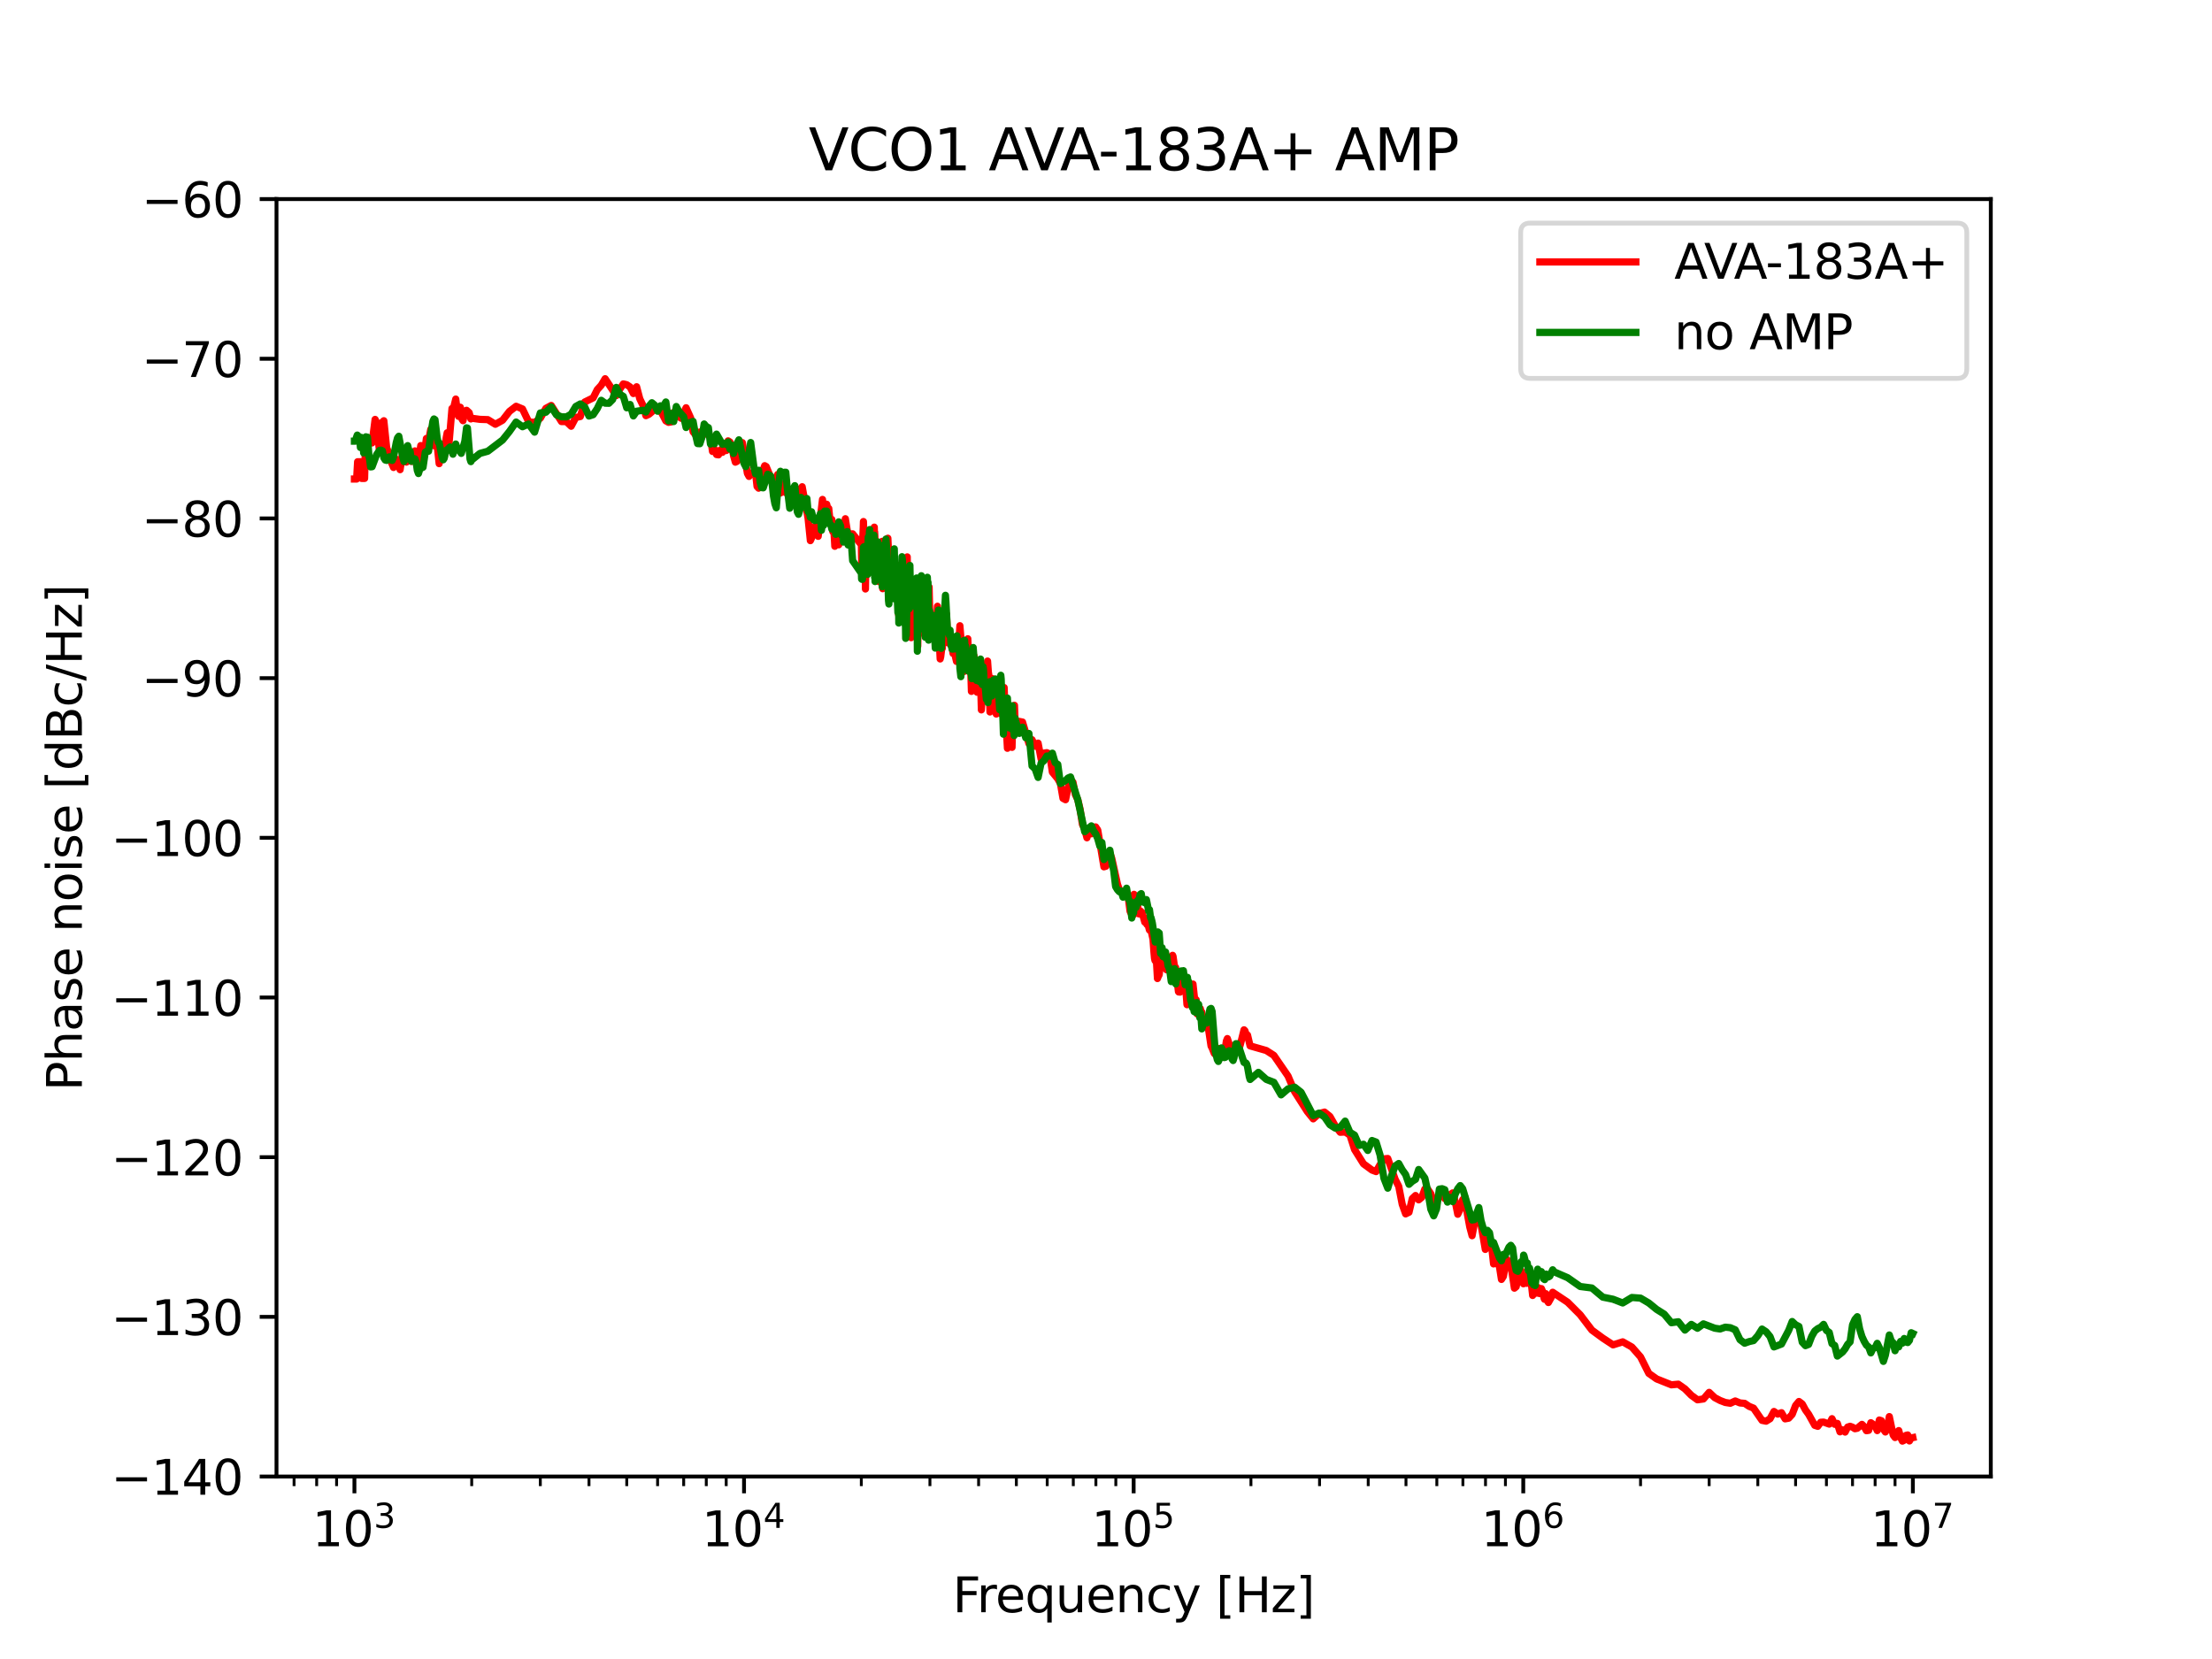 <?xml version="1.0" encoding="utf-8" standalone="no"?>
<!DOCTYPE svg PUBLIC "-//W3C//DTD SVG 1.1//EN"
  "http://www.w3.org/Graphics/SVG/1.1/DTD/svg11.dtd">
<svg xmlns:xlink="http://www.w3.org/1999/xlink" width="460.8pt" height="345.6pt" viewBox="0 0 460.8 345.6" xmlns="http://www.w3.org/2000/svg" version="1.1">
 <defs>
  <style type="text/css">*{stroke-linejoin: round; stroke-linecap: butt}</style>
 </defs>
 <g id="figure_1">
  <g id="patch_1">
   <path d="M 0 345.6 
L 460.8 345.6 
L 460.8 0 
L 0 0 
z
" style="fill: #ffffff"/>
  </g>
  <g id="axes_1">
   <g id="patch_2">
    <path d="M 57.6 307.584 
L 414.72 307.584 
L 414.72 41.472 
L 57.6 41.472 
z
" style="fill: #ffffff"/>
   </g>
   <g id="matplotlib.axis_1">
    <g id="xtick_1">
     <g id="line2d_1">
      <defs>
       <path id="m3e9a7625d8" d="M 0 0 
L 0 3.5 
" style="stroke: #000000; stroke-width: 0.8"/>
      </defs>
      <g>
       <use xlink:href="#m3e9a7625d8" x="73.833" y="307.584" style="stroke: #000000; stroke-width: 0.8"/>
      </g>
     </g>
     <g id="text_1">
      <!-- $\mathdefault{10^{3}}$ -->
      <g transform="translate(65.033 322.182)scale(0.1 -0.1)">
       <defs>
        <path id="DejaVuSans-31" d="M 794 531 
L 1825 531 
L 1825 4091 
L 703 3866 
L 703 4441 
L 1819 4666 
L 2450 4666 
L 2450 531 
L 3481 531 
L 3481 0 
L 794 0 
L 794 531 
z
" transform="scale(0.016)"/>
        <path id="DejaVuSans-30" d="M 2034 4250 
Q 1547 4250 1301 3770 
Q 1056 3291 1056 2328 
Q 1056 1369 1301 889 
Q 1547 409 2034 409 
Q 2525 409 2770 889 
Q 3016 1369 3016 2328 
Q 3016 3291 2770 3770 
Q 2525 4250 2034 4250 
z
M 2034 4750 
Q 2819 4750 3233 4129 
Q 3647 3509 3647 2328 
Q 3647 1150 3233 529 
Q 2819 -91 2034 -91 
Q 1250 -91 836 529 
Q 422 1150 422 2328 
Q 422 3509 836 4129 
Q 1250 4750 2034 4750 
z
" transform="scale(0.016)"/>
        <path id="DejaVuSans-33" d="M 2597 2516 
Q 3050 2419 3304 2112 
Q 3559 1806 3559 1356 
Q 3559 666 3084 287 
Q 2609 -91 1734 -91 
Q 1441 -91 1130 -33 
Q 819 25 488 141 
L 488 750 
Q 750 597 1062 519 
Q 1375 441 1716 441 
Q 2309 441 2620 675 
Q 2931 909 2931 1356 
Q 2931 1769 2642 2001 
Q 2353 2234 1838 2234 
L 1294 2234 
L 1294 2753 
L 1863 2753 
Q 2328 2753 2575 2939 
Q 2822 3125 2822 3475 
Q 2822 3834 2567 4026 
Q 2313 4219 1838 4219 
Q 1578 4219 1281 4162 
Q 984 4106 628 3988 
L 628 4550 
Q 988 4650 1302 4700 
Q 1616 4750 1894 4750 
Q 2613 4750 3031 4423 
Q 3450 4097 3450 3541 
Q 3450 3153 3228 2886 
Q 3006 2619 2597 2516 
z
" transform="scale(0.016)"/>
       </defs>
       <use xlink:href="#DejaVuSans-31" transform="translate(0 0.766)"/>
       <use xlink:href="#DejaVuSans-30" transform="translate(63.623 0.766)"/>
       <use xlink:href="#DejaVuSans-33" transform="translate(128.203 39.047)scale(0.7)"/>
      </g>
     </g>
    </g>
    <g id="xtick_2">
     <g id="line2d_2">
      <g>
       <use xlink:href="#m3e9a7625d8" x="154.996" y="307.584" style="stroke: #000000; stroke-width: 0.8"/>
      </g>
     </g>
     <g id="text_2">
      <!-- $\mathdefault{10^{4}}$ -->
      <g transform="translate(146.196 322.182)scale(0.1 -0.1)">
       <defs>
        <path id="DejaVuSans-34" d="M 2419 4116 
L 825 1625 
L 2419 1625 
L 2419 4116 
z
M 2253 4666 
L 3047 4666 
L 3047 1625 
L 3713 1625 
L 3713 1100 
L 3047 1100 
L 3047 0 
L 2419 0 
L 2419 1100 
L 313 1100 
L 313 1709 
L 2253 4666 
z
" transform="scale(0.016)"/>
       </defs>
       <use xlink:href="#DejaVuSans-31" transform="translate(0 0.684)"/>
       <use xlink:href="#DejaVuSans-30" transform="translate(63.623 0.684)"/>
       <use xlink:href="#DejaVuSans-34" transform="translate(128.203 38.966)scale(0.7)"/>
      </g>
     </g>
    </g>
    <g id="xtick_3">
     <g id="line2d_3">
      <g>
       <use xlink:href="#m3e9a7625d8" x="236.16" y="307.584" style="stroke: #000000; stroke-width: 0.8"/>
      </g>
     </g>
     <g id="text_3">
      <!-- $\mathdefault{10^{5}}$ -->
      <g transform="translate(227.36 322.182)scale(0.1 -0.1)">
       <defs>
        <path id="DejaVuSans-35" d="M 691 4666 
L 3169 4666 
L 3169 4134 
L 1269 4134 
L 1269 2991 
Q 1406 3038 1543 3061 
Q 1681 3084 1819 3084 
Q 2600 3084 3056 2656 
Q 3513 2228 3513 1497 
Q 3513 744 3044 326 
Q 2575 -91 1722 -91 
Q 1428 -91 1123 -41 
Q 819 9 494 109 
L 494 744 
Q 775 591 1075 516 
Q 1375 441 1709 441 
Q 2250 441 2565 725 
Q 2881 1009 2881 1497 
Q 2881 1984 2565 2268 
Q 2250 2553 1709 2553 
Q 1456 2553 1204 2497 
Q 953 2441 691 2322 
L 691 4666 
z
" transform="scale(0.016)"/>
       </defs>
       <use xlink:href="#DejaVuSans-31" transform="translate(0 0.684)"/>
       <use xlink:href="#DejaVuSans-30" transform="translate(63.623 0.684)"/>
       <use xlink:href="#DejaVuSans-35" transform="translate(128.203 38.966)scale(0.7)"/>
      </g>
     </g>
    </g>
    <g id="xtick_4">
     <g id="line2d_4">
      <g>
       <use xlink:href="#m3e9a7625d8" x="317.324" y="307.584" style="stroke: #000000; stroke-width: 0.8"/>
      </g>
     </g>
     <g id="text_4">
      <!-- $\mathdefault{10^{6}}$ -->
      <g transform="translate(308.524 322.182)scale(0.1 -0.1)">
       <defs>
        <path id="DejaVuSans-36" d="M 2113 2584 
Q 1688 2584 1439 2293 
Q 1191 2003 1191 1497 
Q 1191 994 1439 701 
Q 1688 409 2113 409 
Q 2538 409 2786 701 
Q 3034 994 3034 1497 
Q 3034 2003 2786 2293 
Q 2538 2584 2113 2584 
z
M 3366 4563 
L 3366 3988 
Q 3128 4100 2886 4159 
Q 2644 4219 2406 4219 
Q 1781 4219 1451 3797 
Q 1122 3375 1075 2522 
Q 1259 2794 1537 2939 
Q 1816 3084 2150 3084 
Q 2853 3084 3261 2657 
Q 3669 2231 3669 1497 
Q 3669 778 3244 343 
Q 2819 -91 2113 -91 
Q 1303 -91 875 529 
Q 447 1150 447 2328 
Q 447 3434 972 4092 
Q 1497 4750 2381 4750 
Q 2619 4750 2861 4703 
Q 3103 4656 3366 4563 
z
" transform="scale(0.016)"/>
       </defs>
       <use xlink:href="#DejaVuSans-31" transform="translate(0 0.766)"/>
       <use xlink:href="#DejaVuSans-30" transform="translate(63.623 0.766)"/>
       <use xlink:href="#DejaVuSans-36" transform="translate(128.203 39.047)scale(0.7)"/>
      </g>
     </g>
    </g>
    <g id="xtick_5">
     <g id="line2d_5">
      <g>
       <use xlink:href="#m3e9a7625d8" x="398.487" y="307.584" style="stroke: #000000; stroke-width: 0.8"/>
      </g>
     </g>
     <g id="text_5">
      <!-- $\mathdefault{10^{7}}$ -->
      <g transform="translate(389.687 322.182)scale(0.1 -0.1)">
       <defs>
        <path id="DejaVuSans-37" d="M 525 4666 
L 3525 4666 
L 3525 4397 
L 1831 0 
L 1172 0 
L 2766 4134 
L 525 4134 
L 525 4666 
z
" transform="scale(0.016)"/>
       </defs>
       <use xlink:href="#DejaVuSans-31" transform="translate(0 0.684)"/>
       <use xlink:href="#DejaVuSans-30" transform="translate(63.623 0.684)"/>
       <use xlink:href="#DejaVuSans-37" transform="translate(128.203 38.966)scale(0.7)"/>
      </g>
     </g>
    </g>
    <g id="xtick_6">
     <g id="line2d_6">
      <defs>
       <path id="m0a8f981a3d" d="M 0 0 
L 0 2 
" style="stroke: #000000; stroke-width: 0.6"/>
      </defs>
      <g>
       <use xlink:href="#m0a8f981a3d" x="61.26" y="307.584" style="stroke: #000000; stroke-width: 0.6"/>
      </g>
     </g>
    </g>
    <g id="xtick_7">
     <g id="line2d_7">
      <g>
       <use xlink:href="#m0a8f981a3d" x="65.967" y="307.584" style="stroke: #000000; stroke-width: 0.6"/>
      </g>
     </g>
    </g>
    <g id="xtick_8">
     <g id="line2d_8">
      <g>
       <use xlink:href="#m0a8f981a3d" x="70.119" y="307.584" style="stroke: #000000; stroke-width: 0.6"/>
      </g>
     </g>
    </g>
    <g id="xtick_9">
     <g id="line2d_9">
      <g>
       <use xlink:href="#m0a8f981a3d" x="98.265" y="307.584" style="stroke: #000000; stroke-width: 0.6"/>
      </g>
     </g>
    </g>
    <g id="xtick_10">
     <g id="line2d_10">
      <g>
       <use xlink:href="#m0a8f981a3d" x="112.558" y="307.584" style="stroke: #000000; stroke-width: 0.6"/>
      </g>
     </g>
    </g>
    <g id="xtick_11">
     <g id="line2d_11">
      <g>
       <use xlink:href="#m0a8f981a3d" x="122.698" y="307.584" style="stroke: #000000; stroke-width: 0.6"/>
      </g>
     </g>
    </g>
    <g id="xtick_12">
     <g id="line2d_12">
      <g>
       <use xlink:href="#m0a8f981a3d" x="130.564" y="307.584" style="stroke: #000000; stroke-width: 0.6"/>
      </g>
     </g>
    </g>
    <g id="xtick_13">
     <g id="line2d_13">
      <g>
       <use xlink:href="#m0a8f981a3d" x="136.99" y="307.584" style="stroke: #000000; stroke-width: 0.6"/>
      </g>
     </g>
    </g>
    <g id="xtick_14">
     <g id="line2d_14">
      <g>
       <use xlink:href="#m0a8f981a3d" x="142.424" y="307.584" style="stroke: #000000; stroke-width: 0.6"/>
      </g>
     </g>
    </g>
    <g id="xtick_15">
     <g id="line2d_15">
      <g>
       <use xlink:href="#m0a8f981a3d" x="147.131" y="307.584" style="stroke: #000000; stroke-width: 0.6"/>
      </g>
     </g>
    </g>
    <g id="xtick_16">
     <g id="line2d_16">
      <g>
       <use xlink:href="#m0a8f981a3d" x="151.283" y="307.584" style="stroke: #000000; stroke-width: 0.6"/>
      </g>
     </g>
    </g>
    <g id="xtick_17">
     <g id="line2d_17">
      <g>
       <use xlink:href="#m0a8f981a3d" x="179.429" y="307.584" style="stroke: #000000; stroke-width: 0.6"/>
      </g>
     </g>
    </g>
    <g id="xtick_18">
     <g id="line2d_18">
      <g>
       <use xlink:href="#m0a8f981a3d" x="193.721" y="307.584" style="stroke: #000000; stroke-width: 0.6"/>
      </g>
     </g>
    </g>
    <g id="xtick_19">
     <g id="line2d_19">
      <g>
       <use xlink:href="#m0a8f981a3d" x="203.862" y="307.584" style="stroke: #000000; stroke-width: 0.6"/>
      </g>
     </g>
    </g>
    <g id="xtick_20">
     <g id="line2d_20">
      <g>
       <use xlink:href="#m0a8f981a3d" x="211.727" y="307.584" style="stroke: #000000; stroke-width: 0.6"/>
      </g>
     </g>
    </g>
    <g id="xtick_21">
     <g id="line2d_21">
      <g>
       <use xlink:href="#m0a8f981a3d" x="218.154" y="307.584" style="stroke: #000000; stroke-width: 0.6"/>
      </g>
     </g>
    </g>
    <g id="xtick_22">
     <g id="line2d_22">
      <g>
       <use xlink:href="#m0a8f981a3d" x="223.588" y="307.584" style="stroke: #000000; stroke-width: 0.6"/>
      </g>
     </g>
    </g>
    <g id="xtick_23">
     <g id="line2d_23">
      <g>
       <use xlink:href="#m0a8f981a3d" x="228.294" y="307.584" style="stroke: #000000; stroke-width: 0.6"/>
      </g>
     </g>
    </g>
    <g id="xtick_24">
     <g id="line2d_24">
      <g>
       <use xlink:href="#m0a8f981a3d" x="232.446" y="307.584" style="stroke: #000000; stroke-width: 0.6"/>
      </g>
     </g>
    </g>
    <g id="xtick_25">
     <g id="line2d_25">
      <g>
       <use xlink:href="#m0a8f981a3d" x="260.593" y="307.584" style="stroke: #000000; stroke-width: 0.6"/>
      </g>
     </g>
    </g>
    <g id="xtick_26">
     <g id="line2d_26">
      <g>
       <use xlink:href="#m0a8f981a3d" x="274.885" y="307.584" style="stroke: #000000; stroke-width: 0.6"/>
      </g>
     </g>
    </g>
    <g id="xtick_27">
     <g id="line2d_27">
      <g>
       <use xlink:href="#m0a8f981a3d" x="285.025" y="307.584" style="stroke: #000000; stroke-width: 0.6"/>
      </g>
     </g>
    </g>
    <g id="xtick_28">
     <g id="line2d_28">
      <g>
       <use xlink:href="#m0a8f981a3d" x="292.891" y="307.584" style="stroke: #000000; stroke-width: 0.6"/>
      </g>
     </g>
    </g>
    <g id="xtick_29">
     <g id="line2d_29">
      <g>
       <use xlink:href="#m0a8f981a3d" x="299.318" y="307.584" style="stroke: #000000; stroke-width: 0.6"/>
      </g>
     </g>
    </g>
    <g id="xtick_30">
     <g id="line2d_30">
      <g>
       <use xlink:href="#m0a8f981a3d" x="304.751" y="307.584" style="stroke: #000000; stroke-width: 0.6"/>
      </g>
     </g>
    </g>
    <g id="xtick_31">
     <g id="line2d_31">
      <g>
       <use xlink:href="#m0a8f981a3d" x="309.458" y="307.584" style="stroke: #000000; stroke-width: 0.6"/>
      </g>
     </g>
    </g>
    <g id="xtick_32">
     <g id="line2d_32">
      <g>
       <use xlink:href="#m0a8f981a3d" x="313.61" y="307.584" style="stroke: #000000; stroke-width: 0.6"/>
      </g>
     </g>
    </g>
    <g id="xtick_33">
     <g id="line2d_33">
      <g>
       <use xlink:href="#m0a8f981a3d" x="341.756" y="307.584" style="stroke: #000000; stroke-width: 0.6"/>
      </g>
     </g>
    </g>
    <g id="xtick_34">
     <g id="line2d_34">
      <g>
       <use xlink:href="#m0a8f981a3d" x="356.049" y="307.584" style="stroke: #000000; stroke-width: 0.6"/>
      </g>
     </g>
    </g>
    <g id="xtick_35">
     <g id="line2d_35">
      <g>
       <use xlink:href="#m0a8f981a3d" x="366.189" y="307.584" style="stroke: #000000; stroke-width: 0.6"/>
      </g>
     </g>
    </g>
    <g id="xtick_36">
     <g id="line2d_36">
      <g>
       <use xlink:href="#m0a8f981a3d" x="374.055" y="307.584" style="stroke: #000000; stroke-width: 0.6"/>
      </g>
     </g>
    </g>
    <g id="xtick_37">
     <g id="line2d_37">
      <g>
       <use xlink:href="#m0a8f981a3d" x="380.481" y="307.584" style="stroke: #000000; stroke-width: 0.6"/>
      </g>
     </g>
    </g>
    <g id="xtick_38">
     <g id="line2d_38">
      <g>
       <use xlink:href="#m0a8f981a3d" x="385.915" y="307.584" style="stroke: #000000; stroke-width: 0.6"/>
      </g>
     </g>
    </g>
    <g id="xtick_39">
     <g id="line2d_39">
      <g>
       <use xlink:href="#m0a8f981a3d" x="390.622" y="307.584" style="stroke: #000000; stroke-width: 0.6"/>
      </g>
     </g>
    </g>
    <g id="xtick_40">
     <g id="line2d_40">
      <g>
       <use xlink:href="#m0a8f981a3d" x="394.773" y="307.584" style="stroke: #000000; stroke-width: 0.6"/>
      </g>
     </g>
    </g>
    <g id="text_6">
     <!-- Frequency [Hz] -->
     <g transform="translate(198.455 335.861)scale(0.1 -0.1)">
      <defs>
       <path id="DejaVuSans-46" d="M 628 4666 
L 3309 4666 
L 3309 4134 
L 1259 4134 
L 1259 2759 
L 3109 2759 
L 3109 2228 
L 1259 2228 
L 1259 0 
L 628 0 
L 628 4666 
z
" transform="scale(0.016)"/>
       <path id="DejaVuSans-72" d="M 2631 2963 
Q 2534 3019 2420 3045 
Q 2306 3072 2169 3072 
Q 1681 3072 1420 2755 
Q 1159 2438 1159 1844 
L 1159 0 
L 581 0 
L 581 3500 
L 1159 3500 
L 1159 2956 
Q 1341 3275 1631 3429 
Q 1922 3584 2338 3584 
Q 2397 3584 2469 3576 
Q 2541 3569 2628 3553 
L 2631 2963 
z
" transform="scale(0.016)"/>
       <path id="DejaVuSans-65" d="M 3597 1894 
L 3597 1613 
L 953 1613 
Q 991 1019 1311 708 
Q 1631 397 2203 397 
Q 2534 397 2845 478 
Q 3156 559 3463 722 
L 3463 178 
Q 3153 47 2828 -22 
Q 2503 -91 2169 -91 
Q 1331 -91 842 396 
Q 353 884 353 1716 
Q 353 2575 817 3079 
Q 1281 3584 2069 3584 
Q 2775 3584 3186 3129 
Q 3597 2675 3597 1894 
z
M 3022 2063 
Q 3016 2534 2758 2815 
Q 2500 3097 2075 3097 
Q 1594 3097 1305 2825 
Q 1016 2553 972 2059 
L 3022 2063 
z
" transform="scale(0.016)"/>
       <path id="DejaVuSans-71" d="M 947 1747 
Q 947 1113 1208 752 
Q 1469 391 1925 391 
Q 2381 391 2643 752 
Q 2906 1113 2906 1747 
Q 2906 2381 2643 2742 
Q 2381 3103 1925 3103 
Q 1469 3103 1208 2742 
Q 947 2381 947 1747 
z
M 2906 525 
Q 2725 213 2448 61 
Q 2172 -91 1784 -91 
Q 1150 -91 751 415 
Q 353 922 353 1747 
Q 353 2572 751 3078 
Q 1150 3584 1784 3584 
Q 2172 3584 2448 3432 
Q 2725 3281 2906 2969 
L 2906 3500 
L 3481 3500 
L 3481 -1331 
L 2906 -1331 
L 2906 525 
z
" transform="scale(0.016)"/>
       <path id="DejaVuSans-75" d="M 544 1381 
L 544 3500 
L 1119 3500 
L 1119 1403 
Q 1119 906 1312 657 
Q 1506 409 1894 409 
Q 2359 409 2629 706 
Q 2900 1003 2900 1516 
L 2900 3500 
L 3475 3500 
L 3475 0 
L 2900 0 
L 2900 538 
Q 2691 219 2414 64 
Q 2138 -91 1772 -91 
Q 1169 -91 856 284 
Q 544 659 544 1381 
z
M 1991 3584 
L 1991 3584 
z
" transform="scale(0.016)"/>
       <path id="DejaVuSans-6e" d="M 3513 2113 
L 3513 0 
L 2938 0 
L 2938 2094 
Q 2938 2591 2744 2837 
Q 2550 3084 2163 3084 
Q 1697 3084 1428 2787 
Q 1159 2491 1159 1978 
L 1159 0 
L 581 0 
L 581 3500 
L 1159 3500 
L 1159 2956 
Q 1366 3272 1645 3428 
Q 1925 3584 2291 3584 
Q 2894 3584 3203 3211 
Q 3513 2838 3513 2113 
z
" transform="scale(0.016)"/>
       <path id="DejaVuSans-63" d="M 3122 3366 
L 3122 2828 
Q 2878 2963 2633 3030 
Q 2388 3097 2138 3097 
Q 1578 3097 1268 2742 
Q 959 2388 959 1747 
Q 959 1106 1268 751 
Q 1578 397 2138 397 
Q 2388 397 2633 464 
Q 2878 531 3122 666 
L 3122 134 
Q 2881 22 2623 -34 
Q 2366 -91 2075 -91 
Q 1284 -91 818 406 
Q 353 903 353 1747 
Q 353 2603 823 3093 
Q 1294 3584 2113 3584 
Q 2378 3584 2631 3529 
Q 2884 3475 3122 3366 
z
" transform="scale(0.016)"/>
       <path id="DejaVuSans-79" d="M 2059 -325 
Q 1816 -950 1584 -1140 
Q 1353 -1331 966 -1331 
L 506 -1331 
L 506 -850 
L 844 -850 
Q 1081 -850 1212 -737 
Q 1344 -625 1503 -206 
L 1606 56 
L 191 3500 
L 800 3500 
L 1894 763 
L 2988 3500 
L 3597 3500 
L 2059 -325 
z
" transform="scale(0.016)"/>
       <path id="DejaVuSans-20" transform="scale(0.016)"/>
       <path id="DejaVuSans-5b" d="M 550 4863 
L 1875 4863 
L 1875 4416 
L 1125 4416 
L 1125 -397 
L 1875 -397 
L 1875 -844 
L 550 -844 
L 550 4863 
z
" transform="scale(0.016)"/>
       <path id="DejaVuSans-48" d="M 628 4666 
L 1259 4666 
L 1259 2753 
L 3553 2753 
L 3553 4666 
L 4184 4666 
L 4184 0 
L 3553 0 
L 3553 2222 
L 1259 2222 
L 1259 0 
L 628 0 
L 628 4666 
z
" transform="scale(0.016)"/>
       <path id="DejaVuSans-7a" d="M 353 3500 
L 3084 3500 
L 3084 2975 
L 922 459 
L 3084 459 
L 3084 0 
L 275 0 
L 275 525 
L 2438 3041 
L 353 3041 
L 353 3500 
z
" transform="scale(0.016)"/>
       <path id="DejaVuSans-5d" d="M 1947 4863 
L 1947 -844 
L 622 -844 
L 622 -397 
L 1369 -397 
L 1369 4416 
L 622 4416 
L 622 4863 
L 1947 4863 
z
" transform="scale(0.016)"/>
      </defs>
      <use xlink:href="#DejaVuSans-46"/>
      <use xlink:href="#DejaVuSans-72" x="50.27"/>
      <use xlink:href="#DejaVuSans-65" x="89.133"/>
      <use xlink:href="#DejaVuSans-71" x="150.656"/>
      <use xlink:href="#DejaVuSans-75" x="214.133"/>
      <use xlink:href="#DejaVuSans-65" x="277.512"/>
      <use xlink:href="#DejaVuSans-6e" x="339.035"/>
      <use xlink:href="#DejaVuSans-63" x="402.414"/>
      <use xlink:href="#DejaVuSans-79" x="457.395"/>
      <use xlink:href="#DejaVuSans-20" x="516.574"/>
      <use xlink:href="#DejaVuSans-5b" x="548.361"/>
      <use xlink:href="#DejaVuSans-48" x="587.375"/>
      <use xlink:href="#DejaVuSans-7a" x="662.57"/>
      <use xlink:href="#DejaVuSans-5d" x="715.061"/>
     </g>
    </g>
   </g>
   <g id="matplotlib.axis_2">
    <g id="ytick_1">
     <g id="line2d_41">
      <defs>
       <path id="m9ac47cabc0" d="M 0 0 
L -3.5 0 
" style="stroke: #000000; stroke-width: 0.8"/>
      </defs>
      <g>
       <use xlink:href="#m9ac47cabc0" x="57.6" y="307.584" style="stroke: #000000; stroke-width: 0.8"/>
      </g>
     </g>
     <g id="text_7">
      <!-- −140 -->
      <g transform="translate(23.133 311.383)scale(0.1 -0.1)">
       <defs>
        <path id="DejaVuSans-2212" d="M 678 2272 
L 4684 2272 
L 4684 1741 
L 678 1741 
L 678 2272 
z
" transform="scale(0.016)"/>
       </defs>
       <use xlink:href="#DejaVuSans-2212"/>
       <use xlink:href="#DejaVuSans-31" x="83.789"/>
       <use xlink:href="#DejaVuSans-34" x="147.412"/>
       <use xlink:href="#DejaVuSans-30" x="211.035"/>
      </g>
     </g>
    </g>
    <g id="ytick_2">
     <g id="line2d_42">
      <g>
       <use xlink:href="#m9ac47cabc0" x="57.6" y="274.32" style="stroke: #000000; stroke-width: 0.8"/>
      </g>
     </g>
     <g id="text_8">
      <!-- −130 -->
      <g transform="translate(23.133 278.119)scale(0.1 -0.1)">
       <use xlink:href="#DejaVuSans-2212"/>
       <use xlink:href="#DejaVuSans-31" x="83.789"/>
       <use xlink:href="#DejaVuSans-33" x="147.412"/>
       <use xlink:href="#DejaVuSans-30" x="211.035"/>
      </g>
     </g>
    </g>
    <g id="ytick_3">
     <g id="line2d_43">
      <g>
       <use xlink:href="#m9ac47cabc0" x="57.6" y="241.056" style="stroke: #000000; stroke-width: 0.8"/>
      </g>
     </g>
     <g id="text_9">
      <!-- −120 -->
      <g transform="translate(23.133 244.855)scale(0.1 -0.1)">
       <defs>
        <path id="DejaVuSans-32" d="M 1228 531 
L 3431 531 
L 3431 0 
L 469 0 
L 469 531 
Q 828 903 1448 1529 
Q 2069 2156 2228 2338 
Q 2531 2678 2651 2914 
Q 2772 3150 2772 3378 
Q 2772 3750 2511 3984 
Q 2250 4219 1831 4219 
Q 1534 4219 1204 4116 
Q 875 4013 500 3803 
L 500 4441 
Q 881 4594 1212 4672 
Q 1544 4750 1819 4750 
Q 2544 4750 2975 4387 
Q 3406 4025 3406 3419 
Q 3406 3131 3298 2873 
Q 3191 2616 2906 2266 
Q 2828 2175 2409 1742 
Q 1991 1309 1228 531 
z
" transform="scale(0.016)"/>
       </defs>
       <use xlink:href="#DejaVuSans-2212"/>
       <use xlink:href="#DejaVuSans-31" x="83.789"/>
       <use xlink:href="#DejaVuSans-32" x="147.412"/>
       <use xlink:href="#DejaVuSans-30" x="211.035"/>
      </g>
     </g>
    </g>
    <g id="ytick_4">
     <g id="line2d_44">
      <g>
       <use xlink:href="#m9ac47cabc0" x="57.6" y="207.792" style="stroke: #000000; stroke-width: 0.8"/>
      </g>
     </g>
     <g id="text_10">
      <!-- −110 -->
      <g transform="translate(23.133 211.591)scale(0.1 -0.1)">
       <use xlink:href="#DejaVuSans-2212"/>
       <use xlink:href="#DejaVuSans-31" x="83.789"/>
       <use xlink:href="#DejaVuSans-31" x="147.412"/>
       <use xlink:href="#DejaVuSans-30" x="211.035"/>
      </g>
     </g>
    </g>
    <g id="ytick_5">
     <g id="line2d_45">
      <g>
       <use xlink:href="#m9ac47cabc0" x="57.6" y="174.528" style="stroke: #000000; stroke-width: 0.8"/>
      </g>
     </g>
     <g id="text_11">
      <!-- −100 -->
      <g transform="translate(23.133 178.327)scale(0.1 -0.1)">
       <use xlink:href="#DejaVuSans-2212"/>
       <use xlink:href="#DejaVuSans-31" x="83.789"/>
       <use xlink:href="#DejaVuSans-30" x="147.412"/>
       <use xlink:href="#DejaVuSans-30" x="211.035"/>
      </g>
     </g>
    </g>
    <g id="ytick_6">
     <g id="line2d_46">
      <g>
       <use xlink:href="#m9ac47cabc0" x="57.6" y="141.264" style="stroke: #000000; stroke-width: 0.8"/>
      </g>
     </g>
     <g id="text_12">
      <!-- −90 -->
      <g transform="translate(29.495 145.063)scale(0.1 -0.1)">
       <defs>
        <path id="DejaVuSans-39" d="M 703 97 
L 703 672 
Q 941 559 1184 500 
Q 1428 441 1663 441 
Q 2288 441 2617 861 
Q 2947 1281 2994 2138 
Q 2813 1869 2534 1725 
Q 2256 1581 1919 1581 
Q 1219 1581 811 2004 
Q 403 2428 403 3163 
Q 403 3881 828 4315 
Q 1253 4750 1959 4750 
Q 2769 4750 3195 4129 
Q 3622 3509 3622 2328 
Q 3622 1225 3098 567 
Q 2575 -91 1691 -91 
Q 1453 -91 1209 -44 
Q 966 3 703 97 
z
M 1959 2075 
Q 2384 2075 2632 2365 
Q 2881 2656 2881 3163 
Q 2881 3666 2632 3958 
Q 2384 4250 1959 4250 
Q 1534 4250 1286 3958 
Q 1038 3666 1038 3163 
Q 1038 2656 1286 2365 
Q 1534 2075 1959 2075 
z
" transform="scale(0.016)"/>
       </defs>
       <use xlink:href="#DejaVuSans-2212"/>
       <use xlink:href="#DejaVuSans-39" x="83.789"/>
       <use xlink:href="#DejaVuSans-30" x="147.412"/>
      </g>
     </g>
    </g>
    <g id="ytick_7">
     <g id="line2d_47">
      <g>
       <use xlink:href="#m9ac47cabc0" x="57.6" y="108" style="stroke: #000000; stroke-width: 0.8"/>
      </g>
     </g>
     <g id="text_13">
      <!-- −80 -->
      <g transform="translate(29.495 111.799)scale(0.1 -0.1)">
       <defs>
        <path id="DejaVuSans-38" d="M 2034 2216 
Q 1584 2216 1326 1975 
Q 1069 1734 1069 1313 
Q 1069 891 1326 650 
Q 1584 409 2034 409 
Q 2484 409 2743 651 
Q 3003 894 3003 1313 
Q 3003 1734 2745 1975 
Q 2488 2216 2034 2216 
z
M 1403 2484 
Q 997 2584 770 2862 
Q 544 3141 544 3541 
Q 544 4100 942 4425 
Q 1341 4750 2034 4750 
Q 2731 4750 3128 4425 
Q 3525 4100 3525 3541 
Q 3525 3141 3298 2862 
Q 3072 2584 2669 2484 
Q 3125 2378 3379 2068 
Q 3634 1759 3634 1313 
Q 3634 634 3220 271 
Q 2806 -91 2034 -91 
Q 1263 -91 848 271 
Q 434 634 434 1313 
Q 434 1759 690 2068 
Q 947 2378 1403 2484 
z
M 1172 3481 
Q 1172 3119 1398 2916 
Q 1625 2713 2034 2713 
Q 2441 2713 2670 2916 
Q 2900 3119 2900 3481 
Q 2900 3844 2670 4047 
Q 2441 4250 2034 4250 
Q 1625 4250 1398 4047 
Q 1172 3844 1172 3481 
z
" transform="scale(0.016)"/>
       </defs>
       <use xlink:href="#DejaVuSans-2212"/>
       <use xlink:href="#DejaVuSans-38" x="83.789"/>
       <use xlink:href="#DejaVuSans-30" x="147.412"/>
      </g>
     </g>
    </g>
    <g id="ytick_8">
     <g id="line2d_48">
      <g>
       <use xlink:href="#m9ac47cabc0" x="57.6" y="74.736" style="stroke: #000000; stroke-width: 0.8"/>
      </g>
     </g>
     <g id="text_14">
      <!-- −70 -->
      <g transform="translate(29.495 78.535)scale(0.1 -0.1)">
       <use xlink:href="#DejaVuSans-2212"/>
       <use xlink:href="#DejaVuSans-37" x="83.789"/>
       <use xlink:href="#DejaVuSans-30" x="147.412"/>
      </g>
     </g>
    </g>
    <g id="ytick_9">
     <g id="line2d_49">
      <g>
       <use xlink:href="#m9ac47cabc0" x="57.6" y="41.472" style="stroke: #000000; stroke-width: 0.8"/>
      </g>
     </g>
     <g id="text_15">
      <!-- −60 -->
      <g transform="translate(29.495 45.271)scale(0.1 -0.1)">
       <use xlink:href="#DejaVuSans-2212"/>
       <use xlink:href="#DejaVuSans-36" x="83.789"/>
       <use xlink:href="#DejaVuSans-30" x="147.412"/>
      </g>
     </g>
    </g>
    <g id="text_16">
     <!-- Phase noise [dBc/Hz] -->
     <g transform="translate(17.053 227.258)rotate(-90)scale(0.1 -0.1)">
      <defs>
       <path id="DejaVuSans-50" d="M 1259 4147 
L 1259 2394 
L 2053 2394 
Q 2494 2394 2734 2622 
Q 2975 2850 2975 3272 
Q 2975 3691 2734 3919 
Q 2494 4147 2053 4147 
L 1259 4147 
z
M 628 4666 
L 2053 4666 
Q 2838 4666 3239 4311 
Q 3641 3956 3641 3272 
Q 3641 2581 3239 2228 
Q 2838 1875 2053 1875 
L 1259 1875 
L 1259 0 
L 628 0 
L 628 4666 
z
" transform="scale(0.016)"/>
       <path id="DejaVuSans-68" d="M 3513 2113 
L 3513 0 
L 2938 0 
L 2938 2094 
Q 2938 2591 2744 2837 
Q 2550 3084 2163 3084 
Q 1697 3084 1428 2787 
Q 1159 2491 1159 1978 
L 1159 0 
L 581 0 
L 581 4863 
L 1159 4863 
L 1159 2956 
Q 1366 3272 1645 3428 
Q 1925 3584 2291 3584 
Q 2894 3584 3203 3211 
Q 3513 2838 3513 2113 
z
" transform="scale(0.016)"/>
       <path id="DejaVuSans-61" d="M 2194 1759 
Q 1497 1759 1228 1600 
Q 959 1441 959 1056 
Q 959 750 1161 570 
Q 1363 391 1709 391 
Q 2188 391 2477 730 
Q 2766 1069 2766 1631 
L 2766 1759 
L 2194 1759 
z
M 3341 1997 
L 3341 0 
L 2766 0 
L 2766 531 
Q 2569 213 2275 61 
Q 1981 -91 1556 -91 
Q 1019 -91 701 211 
Q 384 513 384 1019 
Q 384 1609 779 1909 
Q 1175 2209 1959 2209 
L 2766 2209 
L 2766 2266 
Q 2766 2663 2505 2880 
Q 2244 3097 1772 3097 
Q 1472 3097 1187 3025 
Q 903 2953 641 2809 
L 641 3341 
Q 956 3463 1253 3523 
Q 1550 3584 1831 3584 
Q 2591 3584 2966 3190 
Q 3341 2797 3341 1997 
z
" transform="scale(0.016)"/>
       <path id="DejaVuSans-73" d="M 2834 3397 
L 2834 2853 
Q 2591 2978 2328 3040 
Q 2066 3103 1784 3103 
Q 1356 3103 1142 2972 
Q 928 2841 928 2578 
Q 928 2378 1081 2264 
Q 1234 2150 1697 2047 
L 1894 2003 
Q 2506 1872 2764 1633 
Q 3022 1394 3022 966 
Q 3022 478 2636 193 
Q 2250 -91 1575 -91 
Q 1294 -91 989 -36 
Q 684 19 347 128 
L 347 722 
Q 666 556 975 473 
Q 1284 391 1588 391 
Q 1994 391 2212 530 
Q 2431 669 2431 922 
Q 2431 1156 2273 1281 
Q 2116 1406 1581 1522 
L 1381 1569 
Q 847 1681 609 1914 
Q 372 2147 372 2553 
Q 372 3047 722 3315 
Q 1072 3584 1716 3584 
Q 2034 3584 2315 3537 
Q 2597 3491 2834 3397 
z
" transform="scale(0.016)"/>
       <path id="DejaVuSans-6f" d="M 1959 3097 
Q 1497 3097 1228 2736 
Q 959 2375 959 1747 
Q 959 1119 1226 758 
Q 1494 397 1959 397 
Q 2419 397 2687 759 
Q 2956 1122 2956 1747 
Q 2956 2369 2687 2733 
Q 2419 3097 1959 3097 
z
M 1959 3584 
Q 2709 3584 3137 3096 
Q 3566 2609 3566 1747 
Q 3566 888 3137 398 
Q 2709 -91 1959 -91 
Q 1206 -91 779 398 
Q 353 888 353 1747 
Q 353 2609 779 3096 
Q 1206 3584 1959 3584 
z
" transform="scale(0.016)"/>
       <path id="DejaVuSans-69" d="M 603 3500 
L 1178 3500 
L 1178 0 
L 603 0 
L 603 3500 
z
M 603 4863 
L 1178 4863 
L 1178 4134 
L 603 4134 
L 603 4863 
z
" transform="scale(0.016)"/>
       <path id="DejaVuSans-64" d="M 2906 2969 
L 2906 4863 
L 3481 4863 
L 3481 0 
L 2906 0 
L 2906 525 
Q 2725 213 2448 61 
Q 2172 -91 1784 -91 
Q 1150 -91 751 415 
Q 353 922 353 1747 
Q 353 2572 751 3078 
Q 1150 3584 1784 3584 
Q 2172 3584 2448 3432 
Q 2725 3281 2906 2969 
z
M 947 1747 
Q 947 1113 1208 752 
Q 1469 391 1925 391 
Q 2381 391 2643 752 
Q 2906 1113 2906 1747 
Q 2906 2381 2643 2742 
Q 2381 3103 1925 3103 
Q 1469 3103 1208 2742 
Q 947 2381 947 1747 
z
" transform="scale(0.016)"/>
       <path id="DejaVuSans-42" d="M 1259 2228 
L 1259 519 
L 2272 519 
Q 2781 519 3026 730 
Q 3272 941 3272 1375 
Q 3272 1813 3026 2020 
Q 2781 2228 2272 2228 
L 1259 2228 
z
M 1259 4147 
L 1259 2741 
L 2194 2741 
Q 2656 2741 2882 2914 
Q 3109 3088 3109 3444 
Q 3109 3797 2882 3972 
Q 2656 4147 2194 4147 
L 1259 4147 
z
M 628 4666 
L 2241 4666 
Q 2963 4666 3353 4366 
Q 3744 4066 3744 3513 
Q 3744 3084 3544 2831 
Q 3344 2578 2956 2516 
Q 3422 2416 3680 2098 
Q 3938 1781 3938 1306 
Q 3938 681 3513 340 
Q 3088 0 2303 0 
L 628 0 
L 628 4666 
z
" transform="scale(0.016)"/>
       <path id="DejaVuSans-2f" d="M 1625 4666 
L 2156 4666 
L 531 -594 
L 0 -594 
L 1625 4666 
z
" transform="scale(0.016)"/>
      </defs>
      <use xlink:href="#DejaVuSans-50"/>
      <use xlink:href="#DejaVuSans-68" x="60.303"/>
      <use xlink:href="#DejaVuSans-61" x="123.682"/>
      <use xlink:href="#DejaVuSans-73" x="184.961"/>
      <use xlink:href="#DejaVuSans-65" x="237.061"/>
      <use xlink:href="#DejaVuSans-20" x="298.584"/>
      <use xlink:href="#DejaVuSans-6e" x="330.371"/>
      <use xlink:href="#DejaVuSans-6f" x="393.75"/>
      <use xlink:href="#DejaVuSans-69" x="454.932"/>
      <use xlink:href="#DejaVuSans-73" x="482.715"/>
      <use xlink:href="#DejaVuSans-65" x="534.814"/>
      <use xlink:href="#DejaVuSans-20" x="596.338"/>
      <use xlink:href="#DejaVuSans-5b" x="628.125"/>
      <use xlink:href="#DejaVuSans-64" x="667.139"/>
      <use xlink:href="#DejaVuSans-42" x="730.615"/>
      <use xlink:href="#DejaVuSans-63" x="799.219"/>
      <use xlink:href="#DejaVuSans-2f" x="854.199"/>
      <use xlink:href="#DejaVuSans-48" x="887.891"/>
      <use xlink:href="#DejaVuSans-7a" x="963.086"/>
      <use xlink:href="#DejaVuSans-5d" x="1015.576"/>
     </g>
    </g>
   </g>
   <g id="line2d_50">
    <path d="M 398.487 299.477 
L 398.133 299.549 
L 397.775 300.176 
L 397.414 298.93 
L 397.048 299.013 
L 396.679 300.03 
L 396.306 300.209 
L 395.929 299.46 
L 395.548 298.016 
L 395.163 298.397 
L 394.773 299.466 
L 394.38 298.947 
L 393.578 295.103 
L 393.171 297.548 
L 392.759 298.307 
L 392.342 297.723 
L 391.919 295.95 
L 391.492 295.817 
L 391.06 298.019 
L 390.622 297.009 
L 389.729 296.377 
L 389.274 297.968 
L 388.814 298.038 
L 388.347 297.183 
L 387.874 296.723 
L 386.908 297.53 
L 386.415 297.631 
L 385.915 297.307 
L 385.408 297.124 
L 384.893 297.286 
L 384.371 298.327 
L 383.841 297.852 
L 383.303 298.277 
L 382.756 296.524 
L 382.201 296.706 
L 381.637 295.538 
L 381.064 296.669 
L 379.889 296.247 
L 379.286 296.286 
L 378.673 297.128 
L 378.049 296.925 
L 376.767 294.621 
L 376.108 293.71 
L 375.437 292.47 
L 374.753 291.956 
L 374.055 292.793 
L 373.342 294.641 
L 372.616 295.432 
L 371.874 295.576 
L 371.115 294.29 
L 370.341 294.582 
L 369.549 294.037 
L 368.738 295.546 
L 367.909 296.059 
L 367.059 295.889 
L 365.297 293.342 
L 364.381 292.972 
L 363.441 292.344 
L 362.475 292.261 
L 361.482 291.85 
L 360.46 292.324 
L 359.408 292.161 
L 358.323 291.744 
L 357.204 291.152 
L 356.049 290.055 
L 354.854 291.431 
L 353.617 291.605 
L 352.335 290.668 
L 351.004 289.325 
L 349.622 288.35 
L 348.183 288.484 
L 345.116 287.259 
L 343.476 286.101 
L 341.756 282.674 
L 339.948 280.611 
L 338.042 279.529 
L 336.028 280.162 
L 333.891 278.754 
L 331.616 277.085 
L 329.184 273.896 
L 326.572 271.279 
L 323.455 269.2 
L 323.158 270.264 
L 322.555 271.341 
L 322.219 270.776 
L 322.035 269.497 
L 321.973 269.715 
L 321.756 270.662 
L 321.694 270.582 
L 321.35 269.005 
L 321.097 268.436 
L 320.747 269.484 
L 320.683 269.289 
L 320.458 268.248 
L 320.394 268.359 
L 320.134 269.388 
L 320.069 269.115 
L 319.971 268.875 
L 319.906 268.977 
L 319.807 269.065 
L 319.61 268.21 
L 319.278 269.87 
L 319.244 269.541 
L 318.841 265.987 
L 318.536 265.26 
L 318.434 265.997 
L 318.194 267.186 
L 318.022 267.342 
L 317.952 267.288 
L 317.534 266.389 
L 317.429 265.749 
L 317.394 265.889 
L 317.359 267.437 
L 317.288 266.801 
L 316.934 264.816 
L 316.576 264.357 
L 315.848 268.034 
L 315.478 268.349 
L 314.728 263.401 
L 313.961 262.404 
L 313.571 263.821 
L 313.176 265.908 
L 312.778 266.528 
L 312.374 263.95 
L 311.554 262.158 
L 311.136 263.297 
L 310.713 259.494 
L 309.852 258.432 
L 309.414 260.274 
L 308.065 252.472 
L 307.604 254.724 
L 307.136 254.923 
L 306.662 257.42 
L 306.182 255.624 
L 305.695 252.993 
L 305.202 249.459 
L 304.701 249.923 
L 304.193 251.887 
L 303.678 252.952 
L 303.155 250.346 
L 302.624 248.504 
L 301.537 249.234 
L 300.981 249.698 
L 300.416 248.064 
L 299.842 249.315 
L 299.259 250.114 
L 298.665 250.347 
L 298.062 248.674 
L 297.448 247.767 
L 296.823 247.699 
L 296.186 249.418 
L 295.538 249.949 
L 294.878 249.047 
L 294.206 249.679 
L 293.52 252.538 
L 292.82 252.874 
L 292.107 250.876 
L 291.379 247.13 
L 290.635 245.675 
L 289.099 241.333 
L 288.305 241.416 
L 287.493 242.623 
L 286.661 244.065 
L 285.81 243.746 
L 284.042 242.447 
L 282.182 239.481 
L 281.213 236.454 
L 280.218 235.816 
L 279.193 235.871 
L 278.137 234.506 
L 277.049 232.58 
L 275.927 231.668 
L 274.767 231.988 
L 273.568 233.078 
L 272.327 231.54 
L 269.705 227.431 
L 268.317 224.151 
L 265.366 219.851 
L 263.792 218.84 
L 260.416 217.873 
L 259.881 215.616 
L 259.7 215.764 
L 259.337 214.709 
L 259.154 214.528 
L 258.412 217.497 
L 258.224 218.092 
L 258.035 218.169 
L 257.654 218.091 
L 257.461 218.035 
L 257.268 217.856 
L 257.074 217.834 
L 256.879 218.266 
L 256.682 218.392 
L 256.485 217.984 
L 256.286 217.909 
L 256.087 217.577 
L 255.684 216.354 
L 255.481 216.846 
L 255.071 219.5 
L 254.864 220.274 
L 254.656 220.177 
L 254.447 219.924 
L 254.236 219.021 
L 253.812 218.409 
L 253.598 218.802 
L 253.382 219.527 
L 253.165 219.637 
L 252.947 219.443 
L 252.506 218.325 
L 252.284 217.904 
L 251.608 213.431 
L 251.38 213.272 
L 251.15 213.344 
L 250.919 212.721 
L 250.452 212.303 
L 250.335 210.806 
L 250.287 210.813 
L 250.24 211.026 
L 250.216 210.896 
L 250.05 210.111 
L 249.979 210.622 
L 249.884 211.379 
L 249.86 211.193 
L 249.764 210.517 
L 249.692 210.591 
L 249.427 211.254 
L 249.403 211.025 
L 249.184 208.264 
L 249.135 208.636 
L 249.038 209.31 
L 248.989 208.924 
L 248.792 207.503 
L 248.52 204.995 
L 248.495 205.099 
L 248.346 206.253 
L 248.221 206.397 
L 248.02 205.82 
L 247.97 205.929 
L 247.793 207.837 
L 247.768 207.676 
L 247.666 207.228 
L 247.615 207.296 
L 247.462 207.6 
L 247.282 209.3 
L 247.257 209.182 
L 247.205 208.436 
L 246.947 205.065 
L 246.895 205.032 
L 246.712 204.06 
L 246.66 204.091 
L 246.503 205.017 
L 246.476 205.013 
L 246.424 205.084 
L 246.397 205.159 
L 246.345 205.024 
L 246.292 204.538 
L 246.239 203.781 
L 246.186 204.057 
L 245.839 206.606 
L 245.812 206.677 
L 245.786 206.455 
L 245.678 205.759 
L 245.624 205.846 
L 245.543 206.648 
L 245.489 206.58 
L 244.889 201.512 
L 244.806 201.782 
L 244.751 201.913 
L 244.362 199.216 
L 244.278 199.011 
L 244.25 199.12 
L 244.138 199.814 
L 243.941 202.588 
L 243.571 199.966 
L 243.198 201.571 
L 243.025 202.031 
L 242.792 198.495 
L 242.733 198.704 
L 242.498 201.342 
L 242.469 201.111 
L 242.351 200.397 
L 242.292 200.421 
L 242.232 200.807 
L 242.203 200.621 
L 242.084 199.71 
L 242.054 199.759 
L 241.994 200.075 
L 241.845 200.506 
L 241.724 200.872 
L 241.483 203.044 
L 241.239 203.523 
L 241.117 203.848 
L 240.84 199.152 
L 240.779 199.482 
L 240.655 200.161 
L 240.593 200.065 
L 240.499 199.576 
L 240.374 198.197 
L 240.186 195.638 
L 239.648 193.223 
L 239.616 193.25 
L 239.552 193.41 
L 239.455 193.75 
L 239.423 193.65 
L 239.036 192.179 
L 239.003 192.253 
L 238.905 192.568 
L 238.873 192.317 
L 238.709 191.311 
L 238.676 191.316 
L 238.644 191.32 
L 238.479 192.102 
L 238.446 191.982 
L 237.913 190.063 
L 237.846 190.214 
L 237.745 190.509 
L 237.712 190.343 
L 237.576 189.777 
L 237.542 189.846 
L 237.27 190.387 
L 237.236 190.264 
L 237.099 189.563 
L 236.893 187.977 
L 236.754 188.037 
L 236.65 188.217 
L 236.615 188.18 
L 236.546 188.004 
L 236.406 187.728 
L 236.336 187.808 
L 236.23 186.307 
L 236.125 190.558 
L 235.77 190.559 
L 235.411 189.856 
L 235.049 187.039 
L 234.683 186.819 
L 234.313 185.646 
L 233.939 186.072 
L 233.561 185.845 
L 233.179 185.338 
L 232.793 184.208 
L 231.609 178.839 
L 231.205 177.696 
L 230.797 179.535 
L 230.384 180.452 
L 229.966 180.577 
L 228.68 172.906 
L 228.242 172.265 
L 227.797 172.336 
L 227.347 173.691 
L 226.891 172.836 
L 226.429 174.525 
L 225.961 172.694 
L 225.486 171.748 
L 225.005 168.578 
L 224.518 166.562 
L 224.023 165.538 
L 223.522 162.957 
L 223.013 162.463 
L 222.497 164.116 
L 221.974 166.597 
L 221.442 166.315 
L 220.902 163.213 
L 220.354 162.225 
L 219.231 160.861 
L 218.656 157.059 
L 218.072 156.794 
L 217.477 156.883 
L 216.873 158.085 
L 216.257 154.806 
L 215.631 155.455 
L 214.994 154.097 
L 214.345 154.897 
L 213.009 150.413 
L 212.322 150.282 
L 211.621 151.201 
L 211.55 152.614 
L 211.335 146.931 
L 211.19 151.111 
L 211.045 148.056 
L 210.973 149.55 
L 210.827 155.691 
L 210.754 154.999 
L 210.386 148.042 
L 210.312 149.109 
L 210.163 147.508 
L 210.089 148.318 
L 209.864 155.883 
L 209.714 153.191 
L 209.563 148.899 
L 209.487 147.929 
L 209.411 148.786 
L 209.259 145.269 
L 209.182 143.232 
L 209.106 143.363 
L 208.952 146.194 
L 208.875 147.12 
L 208.797 145.685 
L 208.72 147.762 
L 208.642 147.54 
L 208.565 148.244 
L 208.408 144.139 
L 208.173 148.589 
L 207.936 142.661 
L 207.856 142.926 
L 207.537 148.746 
L 207.296 144.78 
L 207.215 145.195 
L 207.134 145.567 
L 206.89 141.428 
L 206.808 141.98 
L 206.726 141.373 
L 206.644 141.752 
L 206.561 141.313 
L 206.479 141.567 
L 206.23 148.314 
L 205.98 140.554 
L 205.896 140.051 
L 205.727 137.713 
L 205.473 142.596 
L 205.388 140.771 
L 205.303 140.995 
L 205.131 144.168 
L 205.045 143.577 
L 204.959 142.427 
L 204.786 144.351 
L 204.699 145.595 
L 204.612 145.174 
L 204.438 147.884 
L 204.174 138.505 
L 204.086 139.286 
L 203.908 139.147 
L 203.819 140.067 
L 203.641 143.703 
L 203.551 144.205 
L 203.371 142.454 
L 203.19 143.144 
L 202.917 136.644 
L 202.364 144.029 
L 202.084 135.02 
L 201.991 138.569 
L 201.897 138.487 
L 201.802 137.575 
L 201.613 133.066 
L 201.423 138.872 
L 201.136 134.842 
L 201.039 138.37 
L 200.943 138.273 
L 200.846 139.868 
L 200.554 134.953 
L 200.456 134.394 
L 200.358 135.138 
L 199.962 130.349 
L 199.763 133.949 
L 199.663 134.008 
L 199.562 134.514 
L 199.259 137.786 
L 199.056 136.938 
L 198.749 133.412 
L 198.542 136.14 
L 198.439 135.535 
L 198.23 132.847 
L 197.916 134.222 
L 197.81 133.721 
L 197.598 132.143 
L 197.492 133.271 
L 197.385 132.49 
L 197.17 127.936 
L 196.846 133.902 
L 196.737 132.833 
L 196.628 130.617 
L 196.519 130.993 
L 196.409 132.071 
L 196.299 135.044 
L 196.188 135.029 
L 195.966 136.827 
L 195.855 137.272 
L 195.292 126.295 
L 195.064 130.586 
L 194.604 133.291 
L 194.488 132.908 
L 194.372 132.077 
L 194.138 129.658 
L 193.903 130.38 
L 193.666 127.003 
L 193.549 122.276 
L 193.497 122.784 
L 193.302 128.844 
L 193.262 124.392 
L 193.171 126.589 
L 193.144 125.887 
L 193.092 127.275 
L 193 132.069 
L 192.947 131.989 
L 192.934 132.024 
L 192.867 124.951 
L 192.854 122.945 
L 192.775 127.623 
L 192.761 127.639 
L 192.682 124.912 
L 192.628 126.5 
L 192.561 125.322 
L 192.548 125.822 
L 192.468 127.329 
L 192.495 125.031 
L 192.441 125.666 
L 192.361 129.749 
L 192.307 127.923 
L 192.253 124.374 
L 192.186 125.532 
L 192.172 126.261 
L 192.131 124.55 
L 192.104 124.637 
L 192.091 123.88 
L 192.05 125.456 
L 192.01 125.036 
L 191.982 126.744 
L 191.901 125.024 
L 191.846 127.761 
L 191.751 127.132 
L 191.737 127.281 
L 191.723 126.921 
L 191.628 121.45 
L 191.6 123.279 
L 191.559 132.029 
L 191.476 127.628 
L 191.38 122.542 
L 191.352 124.289 
L 191.186 134.595 
L 191.158 132.236 
L 191.047 127.889 
L 191.019 129.761 
L 191.005 130.45 
L 190.963 128.104 
L 190.851 125.646 
L 190.823 125.652 
L 190.753 130.43 
L 190.711 127.241 
L 190.64 124.714 
L 190.612 125.928 
L 190.513 132.317 
L 190.485 129.519 
L 190.442 125.486 
L 190.385 130.981 
L 190.1 122.156 
L 190.328 131.198 
L 190.086 123.828 
L 189.928 130.611 
L 189.913 130.147 
L 189.841 130.887 
L 189.812 132.841 
L 189.769 129.431 
L 189.74 130.88 
L 189.653 122.354 
L 189.639 120.822 
L 189.566 124.017 
L 189.479 126.438 
L 189.464 125.741 
L 189.347 120.568 
L 189.318 120.738 
L 189.303 120.737 
L 189.098 127.016 
L 189.083 125.334 
L 188.994 116.01 
L 188.92 118.639 
L 188.891 119.95 
L 188.831 118.17 
L 188.802 117.602 
L 188.772 118.159 
L 188.697 127.605 
L 188.593 126.346 
L 188.578 126.359 
L 188.533 120.971 
L 188.458 122.978 
L 188.383 127.529 
L 188.353 125.001 
L 188.278 119.334 
L 188.217 120.544 
L 188.202 120.224 
L 188.142 121.065 
L 188.096 121.554 
L 188.066 124.026 
L 188.035 127.505 
L 187.944 125.638 
L 187.929 125.656 
L 187.899 126.906 
L 187.868 125.802 
L 187.73 121.671 
L 187.684 124.185 
L 187.638 121.387 
L 187.592 119.312 
L 187.546 120.942 
L 187.423 128.676 
L 187.345 125.647 
L 187.33 125.112 
L 187.283 126.457 
L 187.252 125.996 
L 187.206 128.071 
L 187.143 126.937 
L 186.956 122.478 
L 186.94 122.453 
L 186.846 117.715 
L 186.768 119.317 
L 186.657 122.499 
L 186.641 121.557 
L 186.626 120.616 
L 186.578 121.882 
L 186.531 121.317 
L 186.499 120.603 
L 186.34 117.453 
L 186.435 121.086 
L 186.324 117.989 
L 186.292 118.696 
L 186.228 117.787 
L 186.196 117.246 
L 186.18 118.405 
L 186.164 119.564 
L 186.116 117.167 
L 186.084 117.878 
L 186.068 117.306 
L 186.02 119.492 
L 185.988 118.161 
L 185.875 120.836 
L 185.859 119.505 
L 185.713 116.583 
L 185.697 116.119 
L 185.68 117.555 
L 185.518 122.341 
L 185.501 122.686 
L 185.469 122.169 
L 185.436 122.233 
L 184.959 112.123 
L 185.371 123.058 
L 184.942 112.767 
L 184.859 114.203 
L 184.826 113.289 
L 184.809 113.012 
L 184.776 113.475 
L 184.759 113.466 
L 184.424 121.737 
L 184.408 121.605 
L 184.306 119.706 
L 184.273 120.808 
L 184.154 121.967 
L 184.222 120.24 
L 184.137 121.356 
L 184.086 119.378 
L 184.052 120.816 
L 183.95 122.09 
L 184.001 119.908 
L 183.933 121.371 
L 183.916 121.312 
L 183.882 122.632 
L 183.848 120.421 
L 183.762 112.778 
L 183.711 114.479 
L 183.607 118.751 
L 183.504 120.721 
L 183.538 118.298 
L 183.487 120.496 
L 183.4 117.881 
L 183.365 118.979 
L 183.279 119.894 
L 183.261 119.732 
L 183.227 118.646 
L 183.157 119.462 
L 183.104 121.167 
L 183.052 120.076 
L 182.964 118.811 
L 182.806 115.338 
L 182.736 119.741 
L 182.718 120.415 
L 182.683 118.088 
L 182.523 114.787 
L 182.488 115.184 
L 182.434 115.366 
L 182.417 115.488 
L 182.399 115.037 
L 182.202 110.79 
L 182.166 112.354 
L 182.13 109.815 
L 182.094 110.678 
L 182.059 110.502 
L 182.041 111.264 
L 181.896 113.438 
L 181.824 112.403 
L 181.806 113.549 
L 181.769 115.906 
L 181.697 114.301 
L 181.569 111.725 
L 181.405 115.809 
L 181.368 115.572 
L 181.331 115.822 
L 181.276 118.288 
L 181.221 116.65 
L 181.203 116.662 
L 181.166 117.271 
L 181.129 116.802 
L 180.981 113.9 
L 180.869 115.424 
L 180.925 112.935 
L 180.85 114.677 
L 180.795 113.096 
L 180.757 113.562 
L 180.701 119.335 
L 180.608 119.325 
L 180.57 119.767 
L 180.533 119.241 
L 180.495 118.82 
L 180.476 119.369 
L 180.457 119.917 
L 180.438 119.088 
L 180.401 117.274 
L 180.344 118.736 
L 180.287 122.695 
L 180.25 118.781 
L 180.155 114.432 
L 180.212 119.547 
L 180.136 116.907 
L 180.117 119.382 
L 180.06 112.611 
L 180.041 113.573 
L 179.983 111.417 
L 179.964 111.609 
L 179.945 110.788 
L 179.869 108.648 
L 179.83 109.944 
L 179.677 113.239 
L 179.522 117.386 
L 179.484 116.222 
L 179.445 113.494 
L 177.621 111.205 
L 177.435 112.218 
L 177.248 111.199 
L 177.06 112.455 
L 176.871 111.833 
L 176.681 111.689 
L 176.105 108.059 
L 175.519 111.23 
L 175.321 110.8 
L 175.123 109.179 
L 174.722 113.495 
L 174.52 113.078 
L 174.317 113.447 
L 174.113 110.076 
L 173.907 113.798 
L 173.7 110.202 
L 173.492 110.754 
L 173.283 108.207 
L 173.073 108.36 
L 172.861 108.078 
L 172.648 105.919 
L 172.434 105.929 
L 172.218 105.039 
L 172.001 107.832 
L 171.783 106.872 
L 171.563 106.438 
L 171.342 104.043 
L 170.444 111.73 
L 170.216 111.275 
L 169.987 111.235 
L 169.755 109.651 
L 169.523 109.933 
L 169.053 112.104 
L 168.815 112.628 
L 168.336 107.975 
L 167.85 105.125 
L 167.604 104.112 
L 167.108 101.394 
L 166.857 101.732 
L 166.604 102.358 
L 166.349 102.581 
L 166.093 101.917 
L 165.835 101.849 
L 165.575 102.329 
L 165.313 104.457 
L 165.049 104.618 
L 164.783 105.176 
L 164.515 102.957 
L 164.244 102.407 
L 163.972 102.429 
L 163.698 102.644 
L 163.421 100.823 
L 163.143 100.818 
L 162.862 102.476 
L 162.579 102.701 
L 162.006 98.837 
L 161.423 100.263 
L 161.128 100.004 
L 160.831 99.503 
L 160.531 99.403 
L 159.615 97.201 
L 159.304 97.012 
L 158.991 97.808 
L 158.675 99.122 
L 158.356 101.313 
L 158.034 101.696 
L 157.709 101.342 
L 157.381 98.502 
L 156.716 98.469 
L 156.379 98.647 
L 156.038 99.244 
L 155.694 98.616 
L 154.642 92.211 
L 154.284 92.417 
L 153.923 93.894 
L 153.557 96.098 
L 153.188 96.277 
L 152.815 94.948 
L 152.438 92.789 
L 152.057 92.08 
L 151.672 91.837 
L 151.283 93.859 
L 150.889 93.601 
L 150.49 94.233 
L 150.088 93.72 
L 149.68 94.754 
L 149.268 94.69 
L 148.851 93.59 
L 148.428 94.048 
L 148.001 91.01 
L 147.131 89.5 
L 146.687 90.49 
L 146.238 90.402 
L 145.784 89.992 
L 145.323 91.11 
L 144.383 89.951 
L 143.903 87.127 
L 142.924 84.94 
L 141.917 87.133 
L 141.402 86.812 
L 140.88 85.741 
L 140.35 85.898 
L 139.812 87.896 
L 139.265 87.983 
L 138.71 87.679 
L 137.573 85.498 
L 136.99 85.329 
L 136.398 84.887 
L 135.795 85.794 
L 135.182 86.306 
L 134.558 86.589 
L 133.923 84.413 
L 133.276 83.076 
L 132.618 80.57 
L 131.946 81.983 
L 131.262 80.616 
L 130.564 80.145 
L 129.852 79.975 
L 129.125 81.066 
L 128.383 82.41 
L 126.058 78.895 
L 125.247 80.263 
L 124.418 81.169 
L 123.568 82.881 
L 121.806 83.747 
L 120.89 86.773 
L 119.95 86.958 
L 118.984 88.791 
L 117.991 87.831 
L 116.969 87.822 
L 114.833 84.466 
L 113.713 85.071 
L 112.558 87.123 
L 111.363 88.028 
L 110.126 87.853 
L 108.844 85.191 
L 107.513 84.637 
L 106.131 85.695 
L 104.692 87.545 
L 103.192 88.382 
L 101.625 87.418 
L 99.985 87.36 
L 98.265 87.123 
L 98.089 87.269 
L 97.733 85.96 
L 97.192 85.469 
L 96.826 85.638 
L 96.457 87.638 
L 96.271 87.371 
L 95.896 84.836 
L 95.517 86.728 
L 95.326 86.16 
L 94.941 83.133 
L 94.355 85.509 
L 94.158 85.091 
L 93.559 92.137 
L 93.153 90.155 
L 92.949 91.197 
L 92.537 95.264 
L 92.12 92.67 
L 91.909 93.112 
L 91.485 96.591 
L 90.838 90.591 
L 90.4 92.846 
L 89.956 89.724 
L 89.733 89.446 
L 89.281 91.793 
L 88.823 91.349 
L 88.359 94.777 
L 88.125 95.269 
L 87.652 92.823 
L 87.172 96.138 
L 86.93 96.506 
L 86.44 93.927 
L 85.944 96.083 
L 85.693 96.122 
L 85.186 94.047 
L 84.671 96.262 
L 84.411 95.757 
L 84.149 94.143 
L 83.885 94.3 
L 83.351 97.839 
L 82.809 95.799 
L 82.534 95.647 
L 81.979 97.383 
L 81.415 96.037 
L 81.13 94.678 
L 80.552 93.305 
L 79.964 87.648 
L 79.667 87.923 
L 79.064 94.13 
L 78.451 87.989 
L 78.141 87.37 
L 77.511 92.27 
L 76.935 92.27 
L 76.741 91.625 
L 76.152 91.625 
L 75.953 99.662 
L 75.317 99.662 
L 75.113 96.189 
L 74.496 96.189 
L 74.288 99.795 
L 73.833 99.795 
L 73.833 99.795 
" clip-path="url(#pba3789767e)" style="fill: none; stroke: #ff0000; stroke-width: 1.5; stroke-linecap: square"/>
   </g>
   <g id="line2d_51">
    <path d="M 398.487 277.796 
L 398.133 277.629 
L 397.775 279.226 
L 397.414 279.677 
L 397.048 279.57 
L 396.679 278.832 
L 396.306 279.805 
L 395.929 279.436 
L 395.548 280.585 
L 395.163 280.106 
L 394.773 281.382 
L 394.38 279.722 
L 393.981 279.33 
L 393.578 278.103 
L 392.759 282.306 
L 392.342 283.602 
L 391.492 280.722 
L 391.06 279.838 
L 390.622 280.737 
L 390.178 280.92 
L 389.729 281.833 
L 389.274 280.6 
L 388.814 280.222 
L 388.347 279.433 
L 387.874 278.412 
L 387.394 276.831 
L 386.908 274.29 
L 386.415 274.866 
L 385.915 275.985 
L 385.408 279.535 
L 384.893 280.068 
L 384.371 280.982 
L 383.841 281.647 
L 382.756 282.498 
L 382.201 280.282 
L 381.637 279.902 
L 381.064 277.571 
L 380.481 277.153 
L 379.889 275.892 
L 379.286 276.487 
L 378.673 276.783 
L 378.049 277.276 
L 377.414 278.384 
L 376.767 280.066 
L 376.108 280.324 
L 375.437 279.601 
L 374.753 276.325 
L 374.055 275.971 
L 373.342 275.294 
L 372.616 277.145 
L 371.115 279.991 
L 369.549 280.589 
L 368.738 278.437 
L 367.909 277.429 
L 367.059 276.866 
L 366.189 278.244 
L 365.297 279.269 
L 364.381 279.479 
L 363.441 279.815 
L 362.475 279.086 
L 361.482 277.024 
L 360.46 276.582 
L 359.408 276.473 
L 358.323 276.853 
L 357.204 276.687 
L 354.854 275.784 
L 353.617 276.701 
L 352.335 275.893 
L 351.004 277.082 
L 349.622 275.342 
L 348.183 275.549 
L 346.683 273.754 
L 345.116 272.774 
L 343.476 271.439 
L 341.756 270.423 
L 339.948 270.289 
L 338.042 271.432 
L 336.028 270.654 
L 333.891 270.218 
L 331.616 268.312 
L 329.184 268.002 
L 326.572 266.168 
L 323.75 264.942 
L 323.455 264.519 
L 322.858 265.837 
L 322.555 266.024 
L 322.219 265.657 
L 322.097 265.413 
L 321.787 266.568 
L 321.725 266.341 
L 321.6 266.234 
L 321.538 266.383 
L 321.507 266.274 
L 321.287 265.587 
L 321.097 264.904 
L 321.002 265.17 
L 320.875 265.18 
L 320.779 265.164 
L 320.747 265.14 
L 320.715 265.227 
L 320.587 265.502 
L 320.555 265.386 
L 320.329 264.391 
L 320.264 264.593 
L 320.102 265.324 
L 319.807 267.808 
L 319.774 267.61 
L 319.61 267.209 
L 319.543 267.105 
L 319.51 267.252 
L 319.444 267.651 
L 319.378 267.383 
L 319.244 267.09 
L 319.211 267.118 
L 319.077 267.229 
L 318.638 264.175 
L 318.536 264.461 
L 318.468 264.41 
L 318.434 264.485 
L 318.366 264.684 
L 318.16 263.107 
L 318.056 263.453 
L 318.022 263.39 
L 317.744 262.695 
L 317.464 261.583 
L 317.394 261.463 
L 317.288 263.036 
L 316.934 262.808 
L 316.576 264.119 
L 316.214 264.836 
L 315.848 264.667 
L 315.478 262.93 
L 315.105 259.976 
L 314.728 259.422 
L 314.346 259.798 
L 313.571 261.483 
L 313.176 261.309 
L 312.778 262.641 
L 312.374 262.073 
L 311.136 258.822 
L 310.713 259.123 
L 310.285 256.784 
L 309.852 256.295 
L 309.414 256.794 
L 308.97 255.808 
L 308.52 254.259 
L 308.065 251.56 
L 307.136 254.065 
L 306.662 254.157 
L 304.701 247.631 
L 304.193 246.98 
L 303.678 247.631 
L 303.155 248.757 
L 302.624 250.323 
L 302.085 249.437 
L 301.537 250.425 
L 300.981 247.84 
L 300.416 247.627 
L 299.842 247.711 
L 299.259 251.838 
L 298.665 253.281 
L 298.062 251.9 
L 297.448 248.237 
L 296.823 245.415 
L 295.538 243.628 
L 294.878 245.677 
L 294.206 246.084 
L 293.52 246.715 
L 292.82 244.685 
L 292.107 243.692 
L 291.379 242.379 
L 290.635 242.901 
L 289.875 244.929 
L 289.099 247.52 
L 288.305 245.477 
L 287.493 240.605 
L 286.661 237.91 
L 285.81 237.589 
L 284.937 239.661 
L 284.042 238.366 
L 283.124 238.615 
L 282.182 236.461 
L 281.213 235.87 
L 280.218 233.55 
L 279.193 234.824 
L 278.137 234.999 
L 277.049 234.311 
L 275.927 232.69 
L 274.767 231.882 
L 273.568 232.396 
L 271.04 227.533 
L 269.705 226.48 
L 268.317 226.835 
L 266.872 228.079 
L 265.366 225.464 
L 263.792 224.857 
L 262.144 223.389 
L 260.416 224.878 
L 260.238 224.269 
L 259.881 222.254 
L 259.7 221.632 
L 259.519 221.415 
L 259.154 221.338 
L 258.224 218.541 
L 258.035 218.632 
L 257.654 217.421 
L 257.461 217.424 
L 257.074 220.337 
L 256.879 220.926 
L 256.682 220.655 
L 256.286 219.374 
L 256.087 218.883 
L 255.684 219.092 
L 255.276 220.251 
L 255.071 220.31 
L 254.656 218.739 
L 254.447 218.295 
L 254.025 220.658 
L 253.812 221.12 
L 253.598 220.773 
L 253.165 219.005 
L 252.506 210.713 
L 252.284 210.073 
L 252.06 210.2 
L 251.38 213.119 
L 251.15 212.821 
L 250.686 213.258 
L 250.358 214.335 
L 250.122 211.059 
L 250.098 211.126 
L 250.003 211.733 
L 249.955 212.042 
L 249.931 211.619 
L 249.716 209.312 
L 249.692 209.217 
L 249.644 209.253 
L 249.524 210.314 
L 249.451 210.162 
L 249.403 209.586 
L 249.306 208.838 
L 249.257 209.035 
L 249.184 209.868 
L 249.111 210.919 
L 249.038 210.753 
L 248.94 210.647 
L 248.891 210.555 
L 248.842 210.639 
L 248.768 210.74 
L 248.743 210.653 
L 248.57 209.536 
L 248.471 209.837 
L 248.446 209.915 
L 248.396 209.897 
L 248.096 208.369 
L 248.02 208.368 
L 247.59 204.443 
L 247.462 204.36 
L 247.36 203.593 
L 247.308 203.76 
L 247.231 204.341 
L 247.154 204.865 
L 247.102 204.841 
L 247.024 204.832 
L 246.999 204.912 
L 246.895 205.171 
L 246.529 202.212 
L 246.265 203.199 
L 246.133 202.251 
L 246.079 202.284 
L 246 202.673 
L 245.946 202.509 
L 245.866 202.324 
L 245.839 202.415 
L 245.489 203.535 
L 245.462 203.462 
L 245.327 203.063 
L 245.299 203.079 
L 245.19 203.26 
L 244.944 204.969 
L 244.917 204.457 
L 244.668 201.795 
L 244.53 202.211 
L 244.25 203.637 
L 244.194 204.001 
L 244.11 203.897 
L 243.997 204.487 
L 243.969 204.349 
L 243.686 202.197 
L 243.486 201.526 
L 243.371 201.067 
L 243.342 201.122 
L 243.313 201.194 
L 243.285 200.997 
L 243.082 199.204 
L 243.025 199.231 
L 242.937 199.783 
L 242.908 199.482 
L 242.792 198.312 
L 242.733 198.343 
L 242.645 198.932 
L 242.587 198.735 
L 242.38 198.765 
L 242.292 199.297 
L 242.262 198.845 
L 242.084 197.418 
L 242.024 197.393 
L 241.994 197.476 
L 241.875 198.097 
L 241.784 198.625 
L 241.754 198.43 
L 241.694 197.425 
L 241.483 194.368 
L 241.452 194.389 
L 241.392 194.515 
L 241.361 194.619 
L 241.331 194.538 
L 241.209 194.139 
L 241.178 194.202 
L 241.025 194.817 
L 240.933 194.621 
L 240.871 194.442 
L 240.84 194.499 
L 240.655 196.254 
L 240.624 196.009 
L 240.06 192.315 
L 239.965 191.877 
L 239.775 191.15 
L 239.679 191.181 
L 239.455 189.492 
L 239.391 189.684 
L 239.295 189.816 
L 238.905 187.838 
L 238.807 187.402 
L 238.775 187.554 
L 238.644 188.15 
L 238.611 188.018 
L 238.347 187.416 
L 238.314 187.422 
L 238.181 187.948 
L 238.014 187.124 
L 237.98 187.149 
L 237.913 187.255 
L 237.745 186.158 
L 237.712 186.169 
L 237.509 186.331 
L 237.168 188.114 
L 237.133 187.937 
L 236.996 187.585 
L 236.65 189.042 
L 236.58 189.015 
L 236.406 188.29 
L 236.23 188.46 
L 236.195 188.058 
L 236.16 190.155 
L 236.125 189.369 
L 235.77 191.243 
L 235.411 187.875 
L 235.049 187.213 
L 234.683 185.024 
L 234.313 186.688 
L 233.939 186.898 
L 233.561 185.609 
L 233.179 185.769 
L 232.793 185.346 
L 232.403 184.698 
L 232.008 181.383 
L 231.609 179.566 
L 231.205 177.117 
L 230.797 178.493 
L 230.384 177.976 
L 229.966 179.064 
L 229.542 175.504 
L 229.114 176.257 
L 228.68 174.715 
L 228.242 173.708 
L 227.797 173.088 
L 227.347 172.043 
L 225.961 173.259 
L 224.518 166.591 
L 223.013 161.857 
L 222.497 162.073 
L 221.974 162.605 
L 220.902 163.222 
L 220.354 159.237 
L 219.797 158.867 
L 219.231 156.899 
L 218.656 157.51 
L 218.072 157.497 
L 217.477 158.463 
L 216.873 158.987 
L 216.257 161.953 
L 215.631 160.159 
L 214.994 159.574 
L 214.345 152.795 
L 213.683 153.692 
L 213.009 151.487 
L 212.322 152.781 
L 211.621 150.347 
L 211.55 150.612 
L 211.478 149.652 
L 211.262 153.237 
L 211.19 151.228 
L 211.118 152.274 
L 210.9 147.021 
L 210.754 151.848 
L 210.607 150.84 
L 210.534 149.419 
L 210.386 151.65 
L 210.238 151.626 
L 210.089 149.989 
L 209.864 145.421 
L 209.714 147.132 
L 209.563 147.295 
L 209.487 147.082 
L 209.411 147.19 
L 209.335 147.05 
L 209.259 147.349 
L 209.029 152.942 
L 208.797 145.626 
L 208.72 146.172 
L 208.565 141.467 
L 208.487 140.672 
L 208.252 147.848 
L 208.015 143.896 
L 207.936 144.326 
L 207.697 142.857 
L 207.617 142.886 
L 207.457 142.77 
L 207.376 141.443 
L 207.215 142.998 
L 207.134 142.956 
L 206.971 141.634 
L 206.644 144.98 
L 206.561 145.001 
L 206.23 142.001 
L 206.147 142.597 
L 206.063 142.645 
L 205.812 146.361 
L 205.643 144.134 
L 205.558 144.303 
L 205.473 145.68 
L 205.217 142.804 
L 205.131 141.989 
L 205.045 142.336 
L 204.873 139.41 
L 204.786 138.885 
L 204.612 142.61 
L 204.525 142.334 
L 204.262 137.293 
L 204.174 138.024 
L 203.997 141.96 
L 203.908 141.789 
L 203.641 138.176 
L 203.461 141.766 
L 203.371 141.479 
L 203.099 139.736 
L 203.008 138.857 
L 202.825 136.119 
L 202.734 134.889 
L 202.457 141.371 
L 202.178 139.173 
L 201.991 135.798 
L 201.708 139.818 
L 201.136 134.545 
L 201.039 134.953 
L 200.943 133.395 
L 200.846 134.168 
L 200.749 133.452 
L 200.651 133.587 
L 200.554 134.173 
L 200.259 139.985 
L 200.161 140.961 
L 199.962 139.165 
L 199.863 134.5 
L 199.763 134.557 
L 199.663 134.679 
L 199.562 135.013 
L 199.361 132.446 
L 199.259 133.195 
L 199.158 133.076 
L 199.056 132.619 
L 198.851 135.187 
L 198.749 135.141 
L 198.646 134.09 
L 198.542 135.217 
L 198.439 134.938 
L 198.335 135.217 
L 198.126 134.335 
L 197.916 131.287 
L 197.81 132.42 
L 197.704 131.364 
L 197.598 131.972 
L 197.492 131.044 
L 197.385 131.649 
L 197.063 125.477 
L 196.955 124.007 
L 196.628 130.376 
L 196.519 128.989 
L 196.409 129.534 
L 196.299 129.505 
L 196.078 135.063 
L 195.855 132.817 
L 195.631 129.614 
L 195.518 127.077 
L 195.178 134.905 
L 195.064 134.112 
L 194.95 134.087 
L 194.835 135.012 
L 194.488 128.204 
L 194.255 129.995 
L 194.138 130.008 
L 193.785 129.649 
L 193.666 129.698 
L 193.64 127.232 
L 193.562 130.354 
L 193.523 130.266 
L 193.445 133.353 
L 193.328 121.32 
L 193.262 122.206 
L 193.184 120.255 
L 193.157 121.401 
L 193.039 124.811 
L 193 123.989 
L 192.96 124.464 
L 192.735 132.747 
L 192.721 130.315 
L 192.642 126.594 
L 192.615 128.716 
L 192.588 128.716 
L 192.508 125.551 
L 192.468 121.99 
L 192.387 123.223 
L 192.293 129.774 
L 192.253 127.08 
L 192.145 121.94 
L 192.118 122.269 
L 192.077 123.457 
L 192.01 122.23 
L 191.996 122.085 
L 191.982 122.831 
L 191.969 123.723 
L 191.928 119.934 
L 191.914 120.344 
L 191.833 122.143 
L 191.874 120.327 
L 191.792 120.99 
L 191.778 120.829 
L 191.751 121.057 
L 191.531 131.11 
L 191.518 129.921 
L 191.407 123.599 
L 191.366 125.545 
L 191.297 128.378 
L 191.269 126.795 
L 191.228 125.243 
L 191.172 126.647 
L 191.103 135.661 
L 191.061 128.371 
L 190.949 120.401 
L 190.879 122.897 
L 190.781 125.259 
L 190.753 123.859 
L 190.739 123.866 
L 190.696 121.903 
L 190.668 124.593 
L 190.598 125.937 
L 190.57 124.577 
L 190.513 122.987 
L 190.485 124.756 
L 190.442 123.39 
L 190.414 126.258 
L 190.371 121.827 
L 190.343 122.553 
L 190.3 125.356 
L 190.229 123.075 
L 190.129 121.644 
L 190.157 123.447 
L 190.1 122.325 
L 189.942 125.132 
L 189.928 123.757 
L 189.884 120.755 
L 189.798 121.633 
L 189.755 123.527 
L 189.682 122.825 
L 189.653 122.672 
L 189.551 117.785 
L 189.508 119.074 
L 189.479 118.293 
L 189.435 119.69 
L 189.391 126.84 
L 189.303 124.574 
L 189.289 124.552 
L 189.23 124.517 
L 189.127 126.169 
L 188.965 123.759 
L 188.802 132.342 
L 188.787 131.261 
L 188.712 127.98 
L 188.683 131.263 
L 188.668 132.987 
L 188.623 129.646 
L 188.593 130.31 
L 188.503 124.199 
L 188.428 125.564 
L 188.338 127.385 
L 188.368 125.15 
L 188.323 126.319 
L 188.172 118.591 
L 188.126 119.574 
L 188.096 118.169 
L 187.959 116.374 
L 187.944 117.008 
L 187.929 117.085 
L 187.899 115.969 
L 187.853 118.149 
L 187.837 118.057 
L 187.792 124.027 
L 187.715 121.524 
L 187.562 118.69 
L 187.314 127.666 
L 187.299 126.686 
L 187.283 125.705 
L 187.252 128.79 
L 187.237 129.791 
L 187.19 125.689 
L 187.143 123.547 
L 187.097 127.537 
L 187.003 123.941 
L 187.05 127.608 
L 186.956 125.301 
L 186.831 121.777 
L 186.783 119.431 
L 186.736 121.216 
L 186.705 124.628 
L 186.657 119.967 
L 186.626 121.46 
L 186.61 121.564 
L 186.467 120.004 
L 186.42 119.132 
L 186.292 114.331 
L 186.26 116.257 
L 186.1 124.714 
L 186.084 124.112 
L 185.875 117.952 
L 185.859 119.328 
L 185.762 122.705 
L 185.729 121.968 
L 185.664 121.167 
L 185.615 121.788 
L 185.599 121.726 
L 185.583 122.075 
L 185.485 123.193 
L 185.469 123.172 
L 185.452 122.461 
L 185.403 124.176 
L 185.371 123.42 
L 185.338 124.079 
L 185.256 123.741 
L 185.223 122.678 
L 185.19 125.098 
L 185.174 125.826 
L 185.091 125.11 
L 184.942 120.078 
L 184.926 120.501 
L 184.892 121.873 
L 184.859 120.29 
L 184.676 113.796 
L 184.559 112.3 
L 184.525 112.943 
L 184.458 117.463 
L 184.391 114.54 
L 184.137 119.472 
L 184.103 117.722 
L 184.035 115.443 
L 183.899 115.532 
L 183.882 115.364 
L 183.779 122.228 
L 183.745 119.57 
L 183.59 113.648 
L 183.573 113.645 
L 183.417 117.262 
L 183.383 118.337 
L 183.348 116.832 
L 183.209 114.984 
L 183.192 114.941 
L 183.087 117.172 
L 183.07 117.09 
L 183.035 113.311 
L 182.947 115.164 
L 182.894 116.036 
L 182.877 115.17 
L 182.841 112.872 
L 182.789 114.879 
L 182.683 120.55 
L 182.647 118.097 
L 182.63 117.728 
L 182.612 118.585 
L 182.541 119.712 
L 182.523 119.111 
L 182.488 117.572 
L 182.434 119.58 
L 182.417 119.207 
L 182.399 119.229 
L 182.381 119.625 
L 182.345 118.59 
L 182.327 117.875 
L 182.31 119.512 
L 182.292 121.148 
L 182.238 117.95 
L 182.202 120.286 
L 182.077 111.481 
L 182.005 113.092 
L 181.968 116.924 
L 181.878 115.787 
L 181.86 115.319 
L 181.824 117.127 
L 181.806 117.315 
L 181.788 116.366 
L 181.697 112.85 
L 181.642 114.403 
L 181.606 113.048 
L 181.569 114.851 
L 181.478 118.034 
L 181.405 117.629 
L 181.35 114.541 
L 181.276 115.272 
L 181.239 115.154 
L 181.184 110.314 
L 181.11 110.846 
L 180.999 116.018 
L 180.962 113.448 
L 180.869 111.888 
L 180.85 112.639 
L 180.739 119.647 
L 180.626 118.443 
L 180.382 113.729 
L 180.363 113.9 
L 180.212 116.761 
L 180.117 116.731 
L 180.06 118.37 
L 179.945 113.914 
L 179.869 114.014 
L 179.657 120.681 
L 179.6 118.995 
L 179.561 120.689 
L 179.484 120.623 
L 179.445 119.424 
L 177.621 116.793 
L 177.248 111.688 
L 177.06 112.983 
L 176.871 112.869 
L 176.681 113.532 
L 176.49 110.74 
L 176.298 111.321 
L 176.105 112.547 
L 175.91 112.887 
L 175.715 112.927 
L 175.519 111.049 
L 175.321 111.529 
L 175.123 109.569 
L 174.722 108.71 
L 174.52 110.144 
L 174.113 111.307 
L 173.907 109.754 
L 173.7 110.227 
L 173.492 109.671 
L 173.283 110.216 
L 173.073 109.325 
L 172.861 109.202 
L 172.218 106.478 
L 172.001 107.087 
L 171.783 106.47 
L 171.563 109.459 
L 171.342 108.88 
L 171.12 110.47 
L 170.896 107.014 
L 170.671 107.839 
L 170.444 107.84 
L 170.216 108.348 
L 169.755 108.439 
L 169.523 108.319 
L 169.053 106.606 
L 168.815 107.783 
L 168.576 106.655 
L 168.336 106.611 
L 168.094 103.855 
L 167.604 105.116 
L 167.357 105.643 
L 167.108 104.862 
L 166.857 103.625 
L 166.604 106.3 
L 166.349 107.142 
L 166.093 106.633 
L 165.575 101.173 
L 165.313 101.649 
L 164.515 105.871 
L 163.972 101.417 
L 163.698 98.373 
L 163.421 98.379 
L 163.143 98.608 
L 162.862 99.224 
L 162.579 98.171 
L 162.006 102.209 
L 161.716 105.78 
L 161.423 104.943 
L 161.128 103.323 
L 160.831 100.598 
L 160.531 99.145 
L 159.923 98.791 
L 158.991 101.623 
L 158.675 101.577 
L 158.356 100.479 
L 158.034 97.966 
L 157.709 98.048 
L 157.381 98.705 
L 157.05 97.294 
L 156.379 92.182 
L 155.694 96.325 
L 155.347 97.205 
L 154.996 96.544 
L 153.923 91.622 
L 153.188 93.089 
L 152.815 94.459 
L 152.438 92.749 
L 152.057 93.548 
L 151.672 92.074 
L 151.283 92.589 
L 150.889 92.346 
L 150.49 92.553 
L 149.268 90.434 
L 148.851 92.462 
L 148.428 91.292 
L 148.001 92.499 
L 147.569 89.083 
L 147.131 88.865 
L 146.687 88.324 
L 146.238 91.076 
L 145.784 92.436 
L 145.323 92.406 
L 144.856 90.361 
L 144.383 87.789 
L 143.417 88.146 
L 142.924 89.056 
L 142.424 86.818 
L 141.402 85.659 
L 140.88 84.682 
L 140.35 87.818 
L 139.812 86.149 
L 139.265 87.693 
L 138.71 83.737 
L 138.146 84.681 
L 137.573 84.537 
L 136.99 85.661 
L 136.398 84.402 
L 135.795 83.895 
L 135.182 84.621 
L 134.558 85.839 
L 133.923 85.467 
L 132.618 85.668 
L 131.946 86.646 
L 131.262 84.264 
L 130.564 84.956 
L 129.852 82.573 
L 129.125 82.122 
L 128.383 80.705 
L 127.625 83.227 
L 126.85 84.01 
L 126.058 83.99 
L 125.247 83.392 
L 124.418 85.116 
L 123.568 86.387 
L 122.698 86.669 
L 121.806 84.762 
L 120.89 84.145 
L 119.95 84.672 
L 118.984 86.277 
L 117.991 86.846 
L 116.969 86.838 
L 115.917 86.423 
L 114.833 84.755 
L 113.713 85.875 
L 112.558 86.026 
L 111.363 90.022 
L 110.126 88.32 
L 108.844 88.896 
L 107.513 87.92 
L 106.131 89.875 
L 104.692 91.666 
L 101.625 94 
L 99.985 94.451 
L 98.265 95.825 
L 98.089 96.167 
L 97.911 95.62 
L 97.373 89.167 
L 97.192 89.121 
L 96.826 91.954 
L 96.271 93.838 
L 96.084 94.446 
L 95.707 93.888 
L 95.517 93.612 
L 95.326 93.687 
L 94.941 92.499 
L 94.355 94.623 
L 93.959 93.359 
L 93.759 93.105 
L 93.357 93.496 
L 92.949 93.836 
L 92.744 94.451 
L 92.537 95.463 
L 92.329 95.784 
L 92.12 95.363 
L 91.485 92.219 
L 91.27 92.102 
L 91.055 91.107 
L 90.619 87.428 
L 90.4 87.276 
L 90.179 87.753 
L 89.733 90.517 
L 89.281 93.997 
L 89.053 93.904 
L 88.592 94.195 
L 88.125 97.347 
L 87.889 97.455 
L 87.652 97.117 
L 87.172 98.649 
L 86.93 97.989 
L 86.686 96.238 
L 86.44 95.591 
L 86.193 96.073 
L 85.944 95.429 
L 85.693 96.083 
L 85.44 94.025 
L 85.186 93.87 
L 84.929 92.834 
L 84.671 94.765 
L 84.411 95.742 
L 84.149 96.141 
L 83.885 95.133 
L 83.081 90.879 
L 82.809 91.228 
L 82.534 92.252 
L 81.979 95.192 
L 81.698 95.912 
L 81.415 95.79 
L 81.13 95.17 
L 80.842 95.243 
L 80.552 95.91 
L 80.259 95.836 
L 79.964 95.384 
L 79.667 93.919 
L 79.367 93.774 
L 79.064 93.827 
L 78.451 94.712 
L 77.511 97.227 
L 77.192 97.263 
L 76.935 95.191 
L 76.87 95.191 
L 76.643 92.082 
L 76.546 91.066 
L 76.513 91.332 
L 76.382 91.865 
L 76.218 90.993 
L 76.053 93.115 
L 75.887 91.991 
L 75.753 94.359 
L 75.72 93.585 
L 75.586 92.038 
L 75.418 92.816 
L 75.249 91.116 
L 75.079 93.225 
L 74.909 91.186 
L 74.875 91.223 
L 74.737 91.296 
L 74.531 90.715 
L 74.427 90.637 
L 74.392 90.716 
L 74.218 91.216 
L 74.044 91.901 
L 73.833 91.901 
L 73.833 91.901 
" clip-path="url(#pba3789767e)" style="fill: none; stroke: #008000; stroke-width: 1.5; stroke-linecap: square"/>
   </g>
   <g id="patch_3">
    <path d="M 57.6 307.584 
L 57.6 41.472 
" style="fill: none; stroke: #000000; stroke-width: 0.8; stroke-linejoin: miter; stroke-linecap: square"/>
   </g>
   <g id="patch_4">
    <path d="M 414.72 307.584 
L 414.72 41.472 
" style="fill: none; stroke: #000000; stroke-width: 0.8; stroke-linejoin: miter; stroke-linecap: square"/>
   </g>
   <g id="patch_5">
    <path d="M 57.6 307.584 
L 414.72 307.584 
" style="fill: none; stroke: #000000; stroke-width: 0.8; stroke-linejoin: miter; stroke-linecap: square"/>
   </g>
   <g id="patch_6">
    <path d="M 57.6 41.472 
L 414.72 41.472 
" style="fill: none; stroke: #000000; stroke-width: 0.8; stroke-linejoin: miter; stroke-linecap: square"/>
   </g>
   <g id="text_17">
    <!-- VCO1 AVA-183A+ AMP -->
    <g transform="translate(168.45 35.472)scale(0.12 -0.12)">
     <defs>
      <path id="DejaVuSans-56" d="M 1831 0 
L 50 4666 
L 709 4666 
L 2188 738 
L 3669 4666 
L 4325 4666 
L 2547 0 
L 1831 0 
z
" transform="scale(0.016)"/>
      <path id="DejaVuSans-43" d="M 4122 4306 
L 4122 3641 
Q 3803 3938 3442 4084 
Q 3081 4231 2675 4231 
Q 1875 4231 1450 3742 
Q 1025 3253 1025 2328 
Q 1025 1406 1450 917 
Q 1875 428 2675 428 
Q 3081 428 3442 575 
Q 3803 722 4122 1019 
L 4122 359 
Q 3791 134 3420 21 
Q 3050 -91 2638 -91 
Q 1578 -91 968 557 
Q 359 1206 359 2328 
Q 359 3453 968 4101 
Q 1578 4750 2638 4750 
Q 3056 4750 3426 4639 
Q 3797 4528 4122 4306 
z
" transform="scale(0.016)"/>
      <path id="DejaVuSans-4f" d="M 2522 4238 
Q 1834 4238 1429 3725 
Q 1025 3213 1025 2328 
Q 1025 1447 1429 934 
Q 1834 422 2522 422 
Q 3209 422 3611 934 
Q 4013 1447 4013 2328 
Q 4013 3213 3611 3725 
Q 3209 4238 2522 4238 
z
M 2522 4750 
Q 3503 4750 4090 4092 
Q 4678 3434 4678 2328 
Q 4678 1225 4090 567 
Q 3503 -91 2522 -91 
Q 1538 -91 948 565 
Q 359 1222 359 2328 
Q 359 3434 948 4092 
Q 1538 4750 2522 4750 
z
" transform="scale(0.016)"/>
      <path id="DejaVuSans-41" d="M 2188 4044 
L 1331 1722 
L 3047 1722 
L 2188 4044 
z
M 1831 4666 
L 2547 4666 
L 4325 0 
L 3669 0 
L 3244 1197 
L 1141 1197 
L 716 0 
L 50 0 
L 1831 4666 
z
" transform="scale(0.016)"/>
      <path id="DejaVuSans-2d" d="M 313 2009 
L 1997 2009 
L 1997 1497 
L 313 1497 
L 313 2009 
z
" transform="scale(0.016)"/>
      <path id="DejaVuSans-2b" d="M 2944 4013 
L 2944 2272 
L 4684 2272 
L 4684 1741 
L 2944 1741 
L 2944 0 
L 2419 0 
L 2419 1741 
L 678 1741 
L 678 2272 
L 2419 2272 
L 2419 4013 
L 2944 4013 
z
" transform="scale(0.016)"/>
      <path id="DejaVuSans-4d" d="M 628 4666 
L 1569 4666 
L 2759 1491 
L 3956 4666 
L 4897 4666 
L 4897 0 
L 4281 0 
L 4281 4097 
L 3078 897 
L 2444 897 
L 1241 4097 
L 1241 0 
L 628 0 
L 628 4666 
z
" transform="scale(0.016)"/>
     </defs>
     <use xlink:href="#DejaVuSans-56"/>
     <use xlink:href="#DejaVuSans-43" x="68.408"/>
     <use xlink:href="#DejaVuSans-4f" x="138.232"/>
     <use xlink:href="#DejaVuSans-31" x="216.943"/>
     <use xlink:href="#DejaVuSans-20" x="280.566"/>
     <use xlink:href="#DejaVuSans-41" x="312.354"/>
     <use xlink:href="#DejaVuSans-56" x="374.387"/>
     <use xlink:href="#DejaVuSans-41" x="436.42"/>
     <use xlink:href="#DejaVuSans-2d" x="502.578"/>
     <use xlink:href="#DejaVuSans-31" x="538.662"/>
     <use xlink:href="#DejaVuSans-38" x="602.285"/>
     <use xlink:href="#DejaVuSans-33" x="665.908"/>
     <use xlink:href="#DejaVuSans-41" x="729.531"/>
     <use xlink:href="#DejaVuSans-2b" x="797.939"/>
     <use xlink:href="#DejaVuSans-20" x="881.729"/>
     <use xlink:href="#DejaVuSans-41" x="913.516"/>
     <use xlink:href="#DejaVuSans-4d" x="981.924"/>
     <use xlink:href="#DejaVuSans-50" x="1068.203"/>
    </g>
   </g>
   <g id="legend_1">
    <g id="patch_7">
     <path d="M 318.783 78.828 
L 407.72 78.828 
Q 409.72 78.828 409.72 76.828 
L 409.72 48.472 
Q 409.72 46.472 407.72 46.472 
L 318.783 46.472 
Q 316.783 46.472 316.783 48.472 
L 316.783 76.828 
Q 316.783 78.828 318.783 78.828 
z
" style="fill: #ffffff; opacity: 0.8; stroke: #cccccc; stroke-linejoin: miter"/>
    </g>
    <g id="line2d_52">
     <path d="M 320.783 54.57 
L 330.783 54.57 
L 340.783 54.57 
" style="fill: none; stroke: #ff0000; stroke-width: 1.5; stroke-linecap: square"/>
    </g>
    <g id="text_18">
     <!-- AVA-183A+ -->
     <g transform="translate(348.783 58.07)scale(0.1 -0.1)">
      <use xlink:href="#DejaVuSans-41"/>
      <use xlink:href="#DejaVuSans-56" x="62.033"/>
      <use xlink:href="#DejaVuSans-41" x="124.066"/>
      <use xlink:href="#DejaVuSans-2d" x="190.225"/>
      <use xlink:href="#DejaVuSans-31" x="226.309"/>
      <use xlink:href="#DejaVuSans-38" x="289.932"/>
      <use xlink:href="#DejaVuSans-33" x="353.555"/>
      <use xlink:href="#DejaVuSans-41" x="417.178"/>
      <use xlink:href="#DejaVuSans-2b" x="485.586"/>
     </g>
    </g>
    <g id="line2d_53">
     <path d="M 320.783 69.249 
L 330.783 69.249 
L 340.783 69.249 
" style="fill: none; stroke: #008000; stroke-width: 1.5; stroke-linecap: square"/>
    </g>
    <g id="text_19">
     <!-- no AMP -->
     <g transform="translate(348.783 72.749)scale(0.1 -0.1)">
      <use xlink:href="#DejaVuSans-6e"/>
      <use xlink:href="#DejaVuSans-6f" x="63.379"/>
      <use xlink:href="#DejaVuSans-20" x="124.561"/>
      <use xlink:href="#DejaVuSans-41" x="156.348"/>
      <use xlink:href="#DejaVuSans-4d" x="224.756"/>
      <use xlink:href="#DejaVuSans-50" x="311.035"/>
     </g>
    </g>
   </g>
  </g>
 </g>
 <defs>
  <clipPath id="pba3789767e">
   <rect x="57.6" y="41.472" width="357.12" height="266.112"/>
  </clipPath>
 </defs>
</svg>
